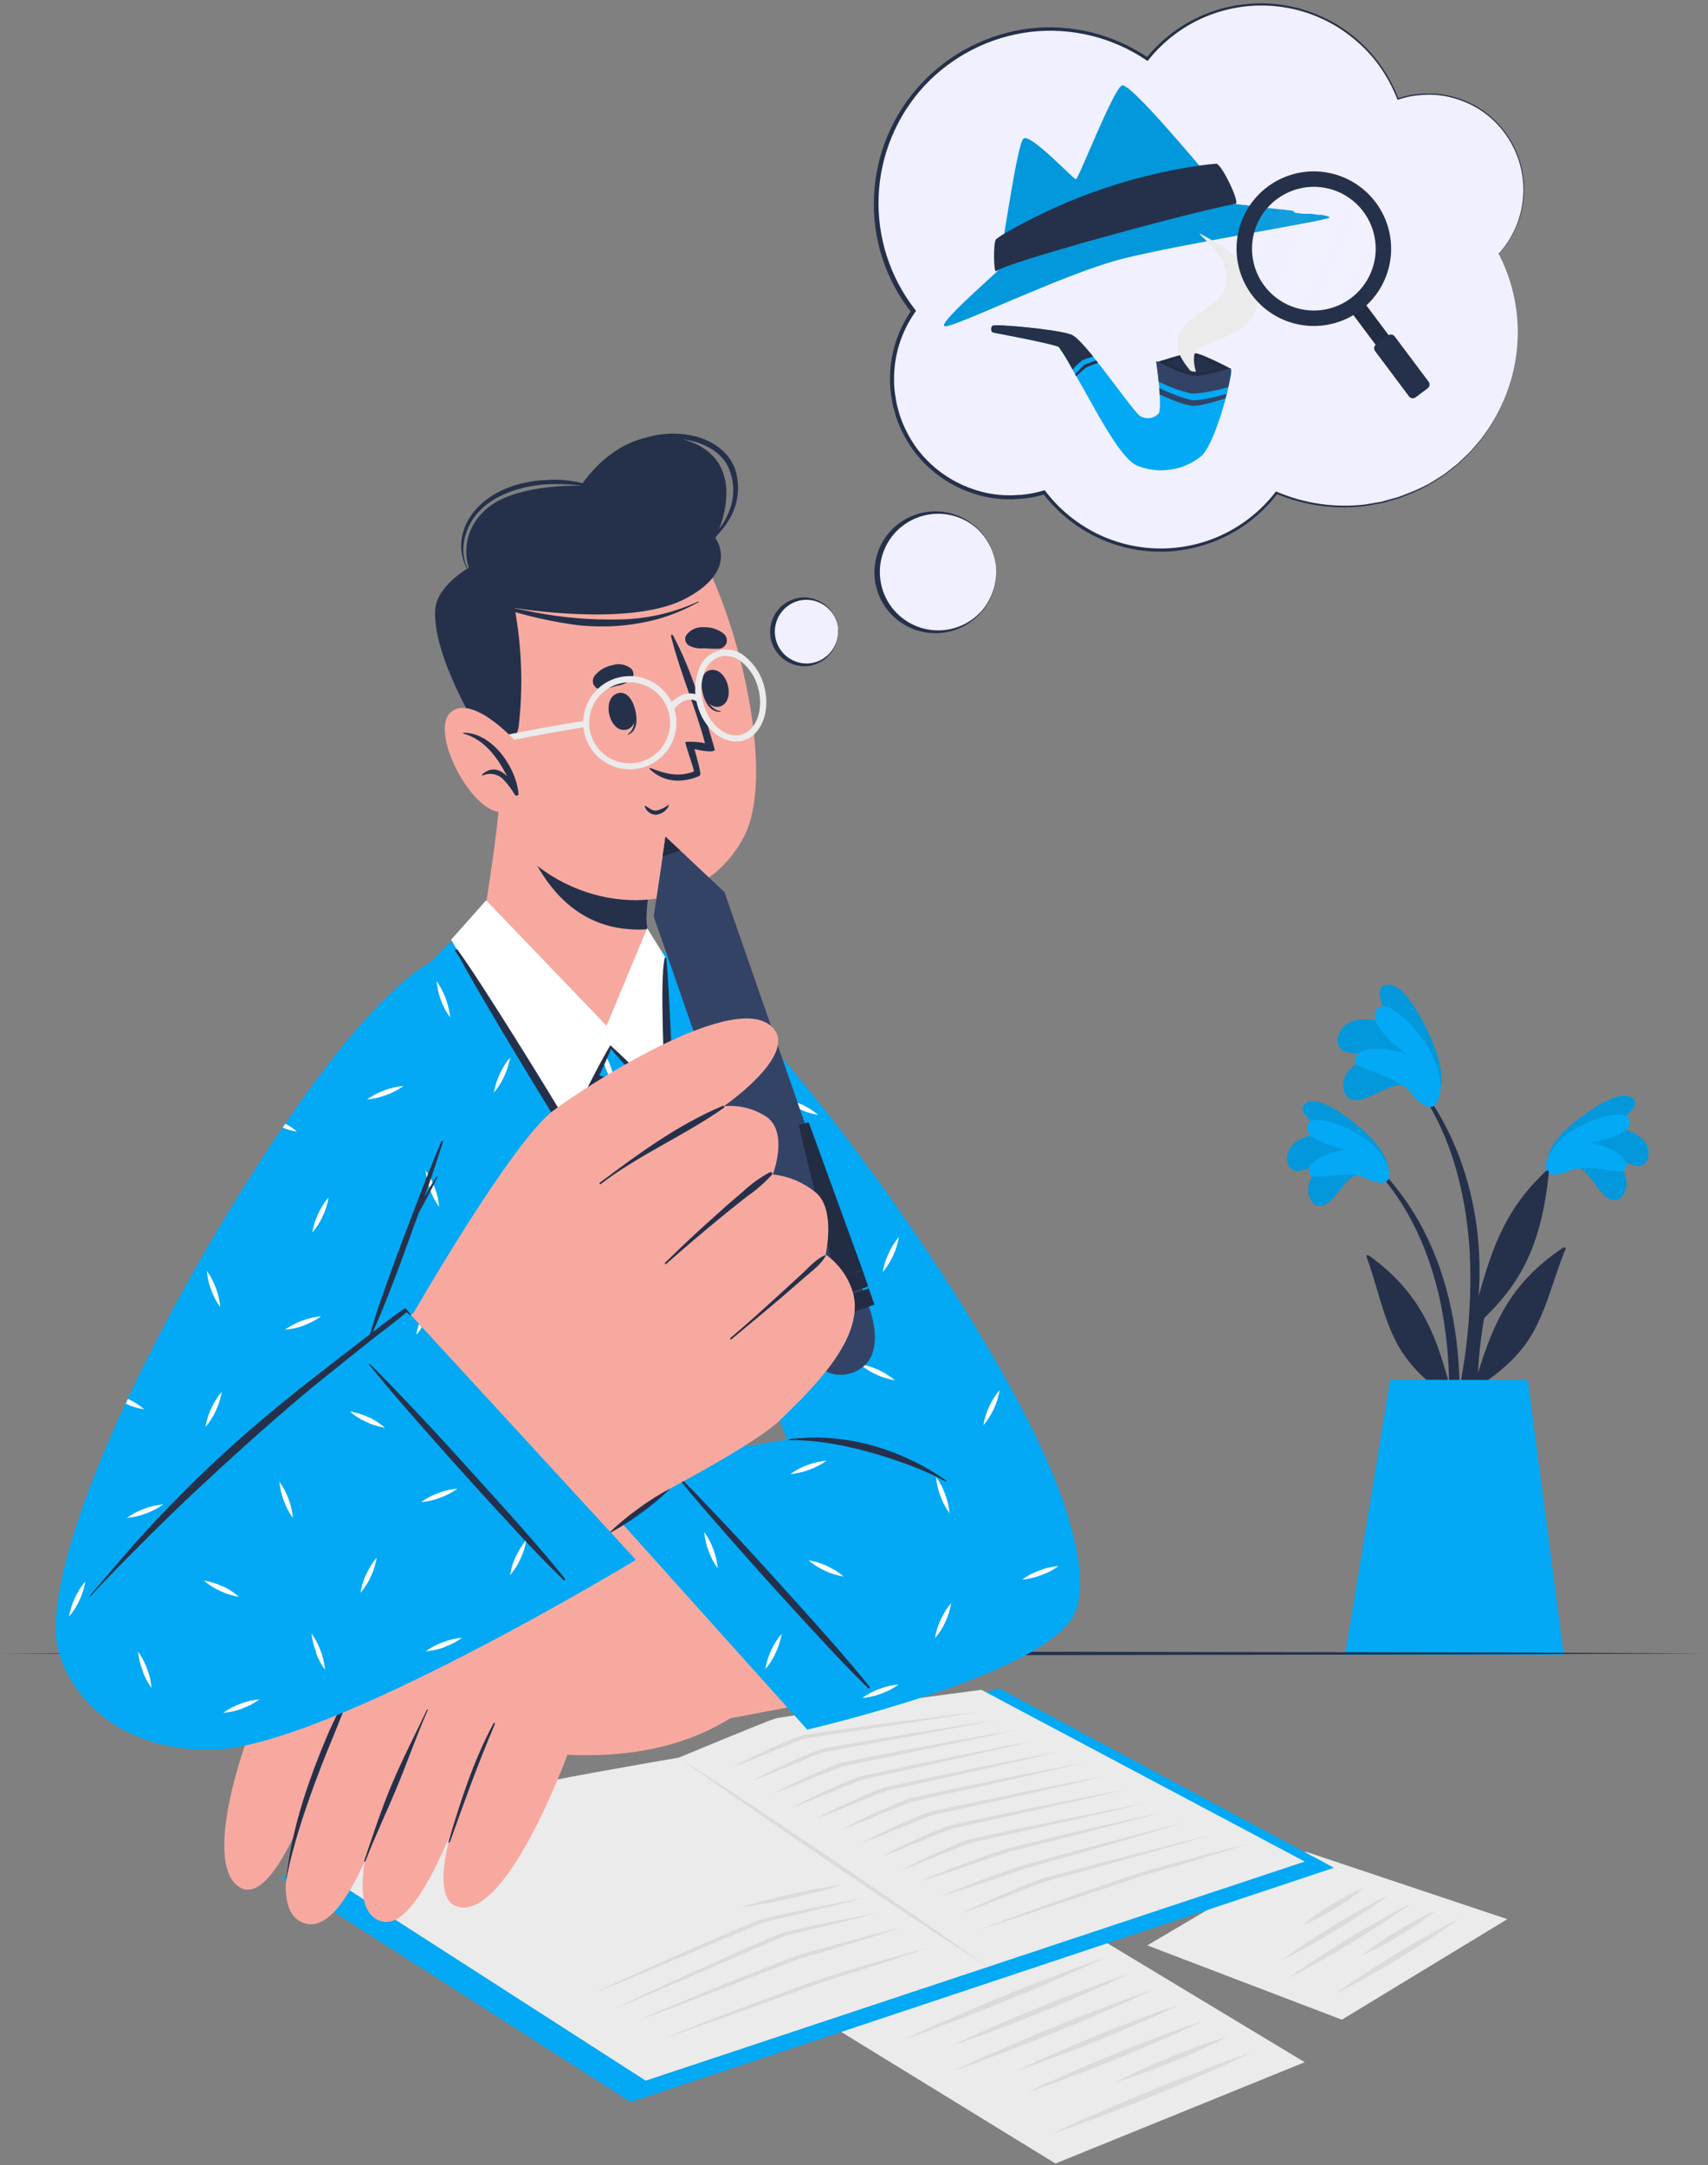<svg width="325" height="412" viewbox="0 0 325 412" fill="none" xmlns="http://www.w3.org/2000/svg">
    <rect width="100%" height="100%" fill="#808080" stroke="none"/>
    <path d="M261.77 221.7C277.16 236.76 279.77 260.07 276.5 280.49C276.41 280.95 275.7 280.82 275.7 280.39C275.7 275.74 275.84 271.14 275.82 266.54C275.74 266.33 275.67 266.14 275.58 265.93C271.58 263.01 267.87 259.71 265.58 255.18C263.01 250.13 262 244.43 260.03 239.18C259.85 238.67 260.39 238.82 260.74 239.08C270.1 245.99 273.08 253.42 275.74 263.34C275.682 258.15 275.137 252.978 274.11 247.89C272.11 238.46 268.11 229.13 261.32 222.13C261.292 222.101 261.27 222.066 261.255 222.028C261.24 221.99 261.233 221.949 261.234 221.908C261.236 221.826 261.27 221.747 261.33 221.69C261.39 221.633 261.47 221.602 261.552 221.604C261.635 221.606 261.713 221.641 261.77 221.7V221.7Z" fill="#25314B"/>
    <path d="M258.87 223.45C256.23 223.54 254.57 227.77 252.5 229.01C252.283 229.184 252.032 229.311 251.763 229.382C251.494 229.454 251.213 229.468 250.938 229.425C250.664 229.381 250.401 229.281 250.167 229.131C249.933 228.98 249.733 228.782 249.58 228.55C247.58 225.7 250.34 222.18 252.98 220.21C251.09 220.98 249.53 222.35 247.5 222.73C247.24 222.816 246.964 222.845 246.692 222.815C246.42 222.785 246.157 222.697 245.922 222.557C245.687 222.416 245.484 222.227 245.329 222.002C245.173 221.776 245.068 221.52 245.02 221.25C244.12 217.36 249.02 215.63 252.35 215.55C250.73 214.42 246.08 211.35 248.55 209.84C251.02 208.33 256.55 212.71 258.29 214.16C260.91 216.28 264.03 219.45 264.15 222.78C264.3 226.65 260.91 224.27 258.87 223.45Z" fill="#03a9f4"/>
    <path opacity="0.1" d="M258.87 223.45C256.23 223.54 254.57 227.77 252.5 229.01C252.283 229.184 252.032 229.311 251.763 229.382C251.494 229.454 251.213 229.468 250.938 229.425C250.664 229.381 250.401 229.281 250.167 229.131C249.933 228.98 249.733 228.782 249.58 228.55C247.58 225.7 250.34 222.18 252.98 220.21C251.09 220.98 249.53 222.35 247.5 222.73C247.24 222.816 246.964 222.845 246.692 222.815C246.42 222.785 246.157 222.697 245.922 222.557C245.687 222.416 245.484 222.227 245.329 222.002C245.173 221.776 245.068 221.52 245.02 221.25C244.12 217.36 249.02 215.63 252.35 215.55C250.73 214.42 246.08 211.35 248.55 209.84C251.02 208.33 256.55 212.71 258.29 214.16C260.91 216.28 264.03 219.45 264.15 222.78C264.3 226.65 260.91 224.27 258.87 223.45Z" fill="black"/>
    <path d="M259.64 224.11C256.26 222.57 249.75 224.78 249.2 223.5C248.08 220.89 253.28 219.1 256.08 218.76C253.5 218.06 248.55 216.94 248.7 214.45C248.89 211.45 256.29 214.03 260.04 216.9C264.76 220.52 264.73 224.01 263.95 224.71C262.88 225.67 260.2 224.36 259.64 224.11Z" fill="#03a9f4"/>
    <path d="M296.81 220.21C280.86 234.68 277.4 257.87 279.86 278.39C279.93 278.86 280.65 278.76 280.66 278.32C280.84 273.68 280.88 269.07 281.06 264.49C281.16 264.28 281.23 264.08 281.33 263.88C285.45 261.11 289.27 257.95 291.72 253.52C294.48 248.57 295.72 242.91 297.88 237.71C298.08 237.21 297.53 237.34 297.17 237.59C287.55 244.13 284.29 251.44 281.23 261.26C281.483 256.072 282.223 250.919 283.44 245.87C285.82 236.54 290.18 227.36 297.21 220.63C297.266 220.577 297.298 220.504 297.3 220.427C297.302 220.35 297.273 220.276 297.22 220.22C297.167 220.164 297.094 220.132 297.017 220.13C296.94 220.128 296.866 220.157 296.81 220.21V220.21Z" fill="#25314B"/>
    <path d="M299.64 222.07C302.28 222.26 303.78 226.55 305.79 227.86C306 228.043 306.246 228.181 306.512 228.264C306.778 228.346 307.058 228.372 307.335 228.34C307.612 228.308 307.879 228.219 308.119 228.078C308.359 227.936 308.567 227.746 308.73 227.52C310.88 224.74 308.21 221.12 305.65 219.05C307.51 219.9 309.02 221.32 311.03 221.78C311.287 221.875 311.562 221.914 311.836 221.894C312.109 221.873 312.376 221.795 312.616 221.663C312.857 221.531 313.067 221.35 313.231 221.13C313.396 220.91 313.511 220.658 313.57 220.39C314.57 216.54 309.8 214.63 306.46 214.39C308.12 213.32 312.89 210.39 310.46 208.83C308.03 207.27 302.39 211.4 300.55 212.77C297.86 214.77 294.62 217.85 294.37 221.16C294.09 225.06 297.57 222.81 299.64 222.07Z" fill="#03a9f4"/>
    <path opacity="0.1" d="M299.64 222.07C302.28 222.26 303.78 226.55 305.79 227.86C306 228.043 306.246 228.181 306.512 228.264C306.778 228.346 307.058 228.372 307.335 228.34C307.612 228.308 307.879 228.219 308.119 228.078C308.359 227.936 308.567 227.746 308.73 227.52C310.88 224.74 308.21 221.12 305.65 219.05C307.51 219.9 309.02 221.32 311.03 221.78C311.287 221.875 311.562 221.914 311.836 221.894C312.109 221.873 312.376 221.795 312.616 221.663C312.857 221.531 313.067 221.35 313.231 221.13C313.396 220.91 313.511 220.658 313.57 220.39C314.57 216.54 309.8 214.63 306.46 214.39C308.12 213.32 312.89 210.39 310.46 208.83C308.03 207.27 302.39 211.4 300.55 212.77C297.86 214.77 294.62 217.85 294.37 221.16C294.09 225.06 297.57 222.81 299.64 222.07Z" fill="black"/>
    <path d="M298.85 222.69C302.29 221.28 308.7 223.75 309.3 222.49C310.52 219.92 305.4 217.94 302.61 217.49C305.22 216.88 310.2 215.96 310.15 213.49C310.08 210.49 302.58 212.78 298.72 215.49C293.87 218.93 293.72 222.42 294.52 223.15C295.55 224.14 298.28 222.93 298.85 222.69Z" fill="#03a9f4"/>
    <path d="M280.5 258.42C279.419 266.159 277.764 273.806 275.55 281.3C275.507 281.434 275.416 281.547 275.294 281.618C275.173 281.689 275.029 281.713 274.892 281.684C274.754 281.655 274.631 281.577 274.548 281.464C274.465 281.35 274.426 281.21 274.44 281.07C275.44 274.02 277.39 267.07 278.44 260.07C279.584 252.937 279.996 245.706 279.67 238.49C279 226.59 275.77 214 268 204.66C267.82 204.44 268.19 204.13 268.36 204.33C283.88 222.43 281.41 244.62 281.36 246.6C283.56 239.11 285.82 230.52 294.13 222.9C294.49 222.57 294.77 222.72 294.71 223.28C293.23 237.18 289.36 244.43 281.31 251.86C281.103 254.067 280.833 256.253 280.5 258.42Z" fill="#25314B"/>
    <path d="M267.87 206.74C265.08 205.5 261.23 209.05 258.47 209.3C258.153 209.374 257.824 209.38 257.504 209.317C257.185 209.254 256.882 209.123 256.617 208.934C256.352 208.744 256.131 208.501 255.967 208.219C255.804 207.937 255.703 207.624 255.67 207.3C254.98 203.3 259.67 201.07 263.39 200.35C261.05 200.21 258.74 200.84 256.39 200.21C256.078 200.168 255.778 200.059 255.512 199.89C255.246 199.722 255.018 199.499 254.846 199.235C254.673 198.972 254.559 198.674 254.512 198.363C254.464 198.051 254.484 197.733 254.57 197.43C255.57 192.94 261.57 193.6 265.05 195.2C263.93 193.2 260.65 187.69 263.97 187.37C267.29 187.05 270.79 194.37 271.91 196.75C273.56 200.27 275.2 205.13 273.65 208.64C271.89 212.79 269.58 208.61 267.87 206.74Z" fill="#03a9f4"/>
    <path opacity="0.1" d="M267.87 206.74C265.08 205.5 261.23 209.05 258.47 209.3C258.153 209.374 257.824 209.38 257.504 209.317C257.185 209.254 256.882 209.123 256.617 208.934C256.352 208.744 256.131 208.501 255.967 208.219C255.804 207.937 255.703 207.624 255.67 207.3C254.98 203.3 259.67 201.07 263.39 200.35C261.05 200.21 258.74 200.84 256.39 200.21C256.078 200.168 255.778 200.059 255.512 199.89C255.246 199.722 255.018 199.499 254.846 199.235C254.673 198.972 254.559 198.674 254.512 198.363C254.464 198.051 254.484 197.733 254.57 197.43C255.57 192.94 261.57 193.6 265.05 195.2C263.93 193.2 260.65 187.69 263.97 187.37C267.29 187.05 270.79 194.37 271.91 196.75C273.56 200.27 275.2 205.13 273.65 208.64C271.89 212.79 269.58 208.61 267.87 206.74Z" fill="black"/>
    <path d="M268.34 207.8C265.6 204.5 257.74 203.53 257.81 201.92C257.96 198.65 264.25 199.41 267.34 200.46C265.01 198.46 260.44 194.79 261.85 192.28C263.57 189.22 269.94 195.66 272.38 200.53C275.46 206.66 273.67 210.27 272.51 210.6C270.91 211.06 268.79 208.35 268.34 207.8Z" fill="#03a9f4"/>
    <path d="M290.71 262.6L297.56 314.91H255.9C256.76 310.27 264.52 262.54 264.52 262.54L290.71 262.6Z" fill="#03a9f4"/>
    <path d="M0 314.63L40.57 314.445L81.14 314.386L162.28 314.26L243.42 314.378L283.99 314.445L324.56 314.63L283.99 314.808L243.42 314.874L162.28 315L81.14 314.874L40.57 314.808L0 314.63Z" fill="#25314B"/>
    <path d="M218.31 370.18L248.48 352.36L286.81 365.19L255.33 384.32L218.31 370.18Z" fill="#EBEBEB"/>
    <path d="M254.14 379.36C255.99 377.99 257.9 376.72 259.82 375.45C261.74 374.18 263.7 372.98 265.65 371.78C267.6 370.58 269.59 369.41 271.65 368.3L274.65 366.63C275.65 366.1 276.65 365.55 277.73 365.05C276.8 365.74 275.85 366.38 274.91 367.05L272 369C270.08 370.27 268.13 371.48 266.17 372.68C264.21 373.88 262.23 375.04 260.22 376.16C258.21 377.28 256.21 378.34 254.14 379.36Z" fill="#DBDBDB"/>
    <path d="M259.12 372.12C261.26 370.403 263.515 368.836 265.87 367.43C268.202 365.986 270.631 364.706 273.14 363.6C268.838 367 264.137 369.861 259.14 372.12H259.12Z" fill="#DBDBDB"/>
    <path d="M245.05 376.46C246.9 375.09 248.81 373.82 250.74 372.56C252.67 371.3 254.61 370.08 256.56 368.88C258.51 367.68 260.5 366.52 262.51 365.4L265.51 363.73C266.51 363.21 267.51 362.65 268.58 362.15C267.65 362.84 266.7 363.48 265.76 364.15L262.89 366.06C260.97 367.33 259.02 368.53 257.06 369.73C255.1 370.93 253.12 372.1 251.11 373.21C249.1 374.32 247.12 375.45 245.05 376.46Z" fill="#DBDBDB"/>
    <path d="M243.89 373C247.04 370.62 250.36 368.5 253.71 366.44C257.06 364.38 260.48 362.44 264.05 360.74C260.9 363.12 257.58 365.24 254.23 367.3C250.88 369.36 247.45 371.25 243.89 373Z" fill="#DBDBDB"/>
    <path d="M247.83 366.35C249.574 364.862 251.441 363.524 253.41 362.35C255.351 361.138 257.392 360.095 259.51 359.23C257.766 360.718 255.899 362.056 253.93 363.23C251.987 364.437 249.946 365.481 247.83 366.35Z" fill="#DBDBDB"/>
    <path d="M154.61 383.3L202.27 364.68L248.26 392.41L200.84 411.69L154.61 383.3Z" fill="#EBEBEB"/>
    <path d="M200.17 406C203.27 404.52 206.42 403.14 209.57 401.77C212.72 400.4 215.9 399.08 219.07 397.77C222.24 396.46 225.45 395.2 228.66 393.99L233.49 392.18C235.11 391.61 236.72 391.01 238.36 390.47C236.81 391.22 235.24 391.91 233.68 392.64L229 394.76C225.86 396.13 222.68 397.44 219.5 398.76C216.32 400.08 213.13 401.33 209.91 402.54C206.69 403.75 203.43 404.94 200.17 406Z" fill="#DBDBDB"/>
    <path d="M212.38 396.17C215.78 394.37 219.29 392.84 222.83 391.38C226.37 389.92 229.96 388.6 233.66 387.52C230.26 389.33 226.75 390.85 223.21 392.31C219.67 393.77 216.08 395.09 212.38 396.17Z" fill="#DBDBDB"/>
    <path d="M195.47 398.14C198.18 396.82 200.94 395.59 203.7 394.38C206.46 393.17 209.24 392.02 212.03 390.87C214.82 389.72 217.62 388.62 220.44 387.57L224.68 386C226.11 385.51 227.52 385 228.96 384.53C227.61 385.2 226.23 385.81 224.87 386.45L220.73 388.29C217.98 389.5 215.19 390.65 212.4 391.8C209.61 392.95 206.81 394.04 203.99 395.09C201.17 396.14 198.34 397.2 195.47 398.14Z" fill="#DBDBDB"/>
    <path d="M193.25 394.14C195.76 392.89 198.31 391.75 200.86 390.63C203.41 389.51 205.99 388.43 208.57 387.37C211.15 386.31 213.75 385.29 216.37 384.32L220.29 382.88C221.62 382.43 222.93 381.95 224.29 381.53C223.04 382.16 221.77 382.73 220.51 383.33L216.65 385C214.1 386.13 211.53 387.19 208.95 388.26C206.37 389.33 203.77 390.33 201.15 391.26C198.53 392.19 195.91 393.28 193.25 394.14Z" fill="#DBDBDB"/>
    <path d="M181.38 394.06C184.48 392.57 187.63 391.19 190.78 389.82C193.93 388.45 197.1 387.14 200.28 385.82C203.46 384.5 206.66 383.26 209.87 382.05L214.7 380.24C216.32 379.67 217.93 379.06 219.56 378.52C218.02 379.27 216.44 379.97 214.88 380.69L210.16 382.76C207.01 384.14 203.84 385.44 200.66 386.76C197.48 388.08 194.28 389.32 191.07 390.53C187.86 391.74 184.64 393 181.38 394.06Z" fill="#DBDBDB"/>
    <path d="M181 389.31C183.75 387.97 186.54 386.74 189.33 385.51C192.12 384.28 194.94 383.12 197.76 381.96C200.58 380.8 203.41 379.69 206.27 378.62L210.56 377.03C212 376.53 213.43 376.03 214.89 375.54C213.52 376.21 212.12 376.83 210.74 377.49L206.56 379.34C203.77 380.57 200.95 381.73 198.13 382.89C195.31 384.05 192.48 385.16 189.62 386.22C186.76 387.28 183.88 388.35 181 389.31Z" fill="#DBDBDB"/>
    <path d="M172 388.07C175.11 386.58 178.25 385.2 181.4 383.83C184.55 382.46 187.73 381.14 190.91 379.83C194.09 378.52 197.28 377.26 200.5 376.05L205.32 374.24C206.95 373.67 208.55 373.07 210.19 372.53C208.64 373.28 207.07 373.97 205.51 374.7L200.79 376.77C197.64 378.15 194.46 379.45 191.28 380.77C188.1 382.09 184.91 383.33 181.69 384.54C178.47 385.75 175.24 387 172 388.07Z" fill="#DBDBDB"/>
    <path d="M182.9 378.72C186.51 376.83 190.24 375.21 194 373.67C197.76 372.13 201.56 370.67 205.47 369.54C201.86 371.44 198.13 373.05 194.37 374.54C190.61 376.03 186.81 377.55 182.9 378.72Z" fill="#DBDBDB"/>
    <path d="M53.38 357.32L190.18 321.3L253.83 355.41L120.01 400L53.38 357.32Z" fill="#03a9f4"/>
    <path d="M61.86 356.7L122.86 395.92L248.27 354.23L186.74 321.55C186.74 321.55 149.21 326.49 147.46 327.03C145.71 327.57 129.16 334.45 129.16 334.45C129.16 334.45 105.94 338.45 104.37 339.01C102.8 339.57 61.86 356.7 61.86 356.7Z" fill="#EBEBEB"/>
    <path d="M129.17 334.45L136.62 339.27L144.02 344.17L158.76 354.06L173.41 364.09L180.69 369.16L187.94 374.29L180.49 369.46L173.08 364.57L158.34 354.68L143.7 344.64L136.42 339.58L129.17 334.45Z" fill="#DBDBDB"/>
    <path d="M140.82 363C142.4 362.49 144.01 362.05 145.62 361.62C147.23 361.19 148.85 360.81 150.47 360.43C152.09 360.05 153.73 359.71 155.37 359.43C157.01 359.15 158.65 358.83 160.31 358.61C158.72 359.13 157.11 359.61 155.5 359.99C153.89 360.37 152.28 360.8 150.66 361.18C149.04 361.56 147.41 361.9 145.77 362.18C144.13 362.46 142.49 362.8 140.82 363Z" fill="#DBDBDB"/>
    <path d="M112.84 379.35C116.97 377.35 121.14 375.49 125.31 373.62C129.48 371.75 133.68 369.92 137.88 368.1C139.98 367.18 142.09 366.31 144.23 365.46C144.775 365.248 145.337 365.08 145.91 364.96L147.59 364.57L150.94 363.83C155.42 362.89 159.94 361.97 164.4 361.15C159.97 362.3 155.52 363.36 151.07 364.43L147.74 365.22C146.634 365.446 145.545 365.747 144.48 366.12C142.37 366.96 140.28 367.9 138.17 368.77L125.53 374.12C121.31 375.89 117.09 377.65 112.84 379.35Z" fill="#DBDBDB"/>
    <path d="M117.11 382.16C121.11 380.16 125.11 378.33 129.19 376.47C133.27 374.61 137.3 372.81 141.36 371C143.36 370.09 145.44 369.22 147.5 368.37C148.02 368.16 148.5 367.94 149.08 367.75C149.66 367.56 150.18 367.47 150.72 367.33L153.98 366.6C158.33 365.68 162.69 364.79 167.07 364C162.77 365.13 158.44 366.16 154.12 367.22L150.88 367.99C150.34 368.13 149.79 368.25 149.29 368.42C148.79 368.59 148.29 368.81 147.77 369.02L141.65 371.66C137.56 373.41 133.51 375.24 129.41 376.97C125.31 378.7 121.23 380.46 117.11 382.16Z" fill="#DBDBDB"/>
    <path d="M121.35 384.48C125.43 382.686 129.533 380.95 133.66 379.27C137.77 377.54 141.92 375.92 146.06 374.27C148.14 373.45 150.18 372.62 152.35 371.91L158.78 370.1C163.08 368.95 167.39 367.78 171.72 366.72C167.48 368.12 163.22 369.41 158.96 370.72L152.54 372.6C150.48 373.3 148.4 374.18 146.32 374.96C142.16 376.55 138.03 378.22 133.86 379.79C129.69 381.36 125.54 383 121.35 384.48Z" fill="#DBDBDB"/>
    <path d="M182.79 364.17C186.58 362.32 190.43 360.61 194.33 359.01C195.33 358.61 196.28 358.2 197.27 357.84C197.77 357.66 198.27 357.47 198.8 357.32L200.33 356.91L206.44 355.29C210.5 354.19 214.59 353.17 218.67 352.11C222.75 351.05 226.83 350.03 230.93 349.03C226.88 350.22 222.84 351.39 218.78 352.53C214.72 353.67 210.67 354.83 206.61 355.92L200.51 357.59L199 358C198.53 358.14 198 358.33 197.54 358.52L194.6 359.65C190.68 361.21 186.76 362.75 182.79 364.17Z" fill="#DBDBDB"/>
    <path d="M178.66 360.94C182.427 359.36 186.23 357.887 190.07 356.52C192 355.84 193.9 355.12 195.91 354.59L201.81 352.98C205.73 351.89 209.68 350.87 213.62 349.82C217.56 348.77 221.51 347.76 225.47 346.77C221.56 347.95 217.66 349.12 213.74 350.25C209.82 351.38 205.91 352.53 201.98 353.62L196.09 355.28C195.09 355.53 194.17 355.88 193.2 356.2L190.3 357.2C186.45 358.5 182.57 359.77 178.66 360.94Z" fill="#DBDBDB"/>
    <path d="M174.68 358.07C178.433 356.523 182.217 355.07 186.03 353.71C187.94 353.04 189.83 352.33 191.8 351.71L197.71 350.27C201.64 349.27 205.58 348.4 209.53 347.47C213.48 346.54 217.42 345.66 221.38 344.79C217.47 345.86 213.56 346.91 209.64 347.91C205.72 348.91 201.8 349.91 197.87 350.91C195.92 351.4 193.93 351.91 192 352.39L186.25 354.3C182.423 355.653 178.567 356.91 174.68 358.07Z" fill="#DBDBDB"/>
    <path d="M171.28 356C174.88 354.06 178.57 352.36 182.34 350.77C182.81 350.57 183.28 350.39 183.77 350.22C184.265 350.042 184.773 349.901 185.29 349.8L188.29 349.15L194.29 347.87C202.29 346.22 210.24 344.59 218.24 343.07C210.32 344.95 202.37 346.73 194.43 348.5L188.43 349.82L185.43 350.49C184.46 350.743 183.514 351.077 182.6 351.49C178.85 352.91 175.11 354.54 171.28 356Z" fill="#DBDBDB"/>
    <path d="M167.55 353.35C171.15 351.42 174.84 349.71 178.61 348.13C179.08 347.93 179.55 347.75 180.05 347.58C180.542 347.4 181.046 347.26 181.56 347.16L184.56 346.51L190.56 345.23C198.56 343.57 206.51 341.95 214.51 340.43C206.59 342.31 198.64 344.09 190.7 345.86L184.7 347.18L181.7 347.85C180.727 348.094 179.78 348.428 178.87 348.85C175.12 350.32 171.38 352 167.55 353.35Z" fill="#DBDBDB"/>
    <path d="M163.82 350.76C167.42 348.83 171.11 347.12 174.88 345.54C175.35 345.34 175.83 345.15 176.32 344.98C176.812 344.805 177.317 344.668 177.83 344.57L180.83 343.91L186.83 342.64C194.83 340.98 202.83 339.36 210.83 337.84C202.91 339.71 194.96 341.49 187.02 343.27L181.02 344.58L178.02 345.26C177.047 345.504 176.1 345.839 175.19 346.26C171.39 347.72 167.66 349.36 163.82 350.76Z" fill="#DBDBDB"/>
    <path d="M160.09 348.17C163.69 346.23 167.38 344.53 171.15 342.94C171.62 342.74 172.15 342.56 172.59 342.39C173.082 342.212 173.587 342.071 174.1 341.97L177.1 341.32L183.1 340.05C191.1 338.39 199.05 336.76 207.05 335.25C199.13 337.12 191.19 338.9 183.24 340.68L177.24 341.99L174.24 342.66C173.269 342.909 172.322 343.243 171.41 343.66C167.66 345.13 163.93 346.77 160.09 348.17Z" fill="#DBDBDB"/>
    <path d="M155.28 346.08C158.88 344.15 162.57 342.45 166.34 340.86C166.81 340.66 167.34 340.48 167.78 340.31C168.272 340.131 168.777 339.991 169.29 339.89L172.29 339.24L178.29 337.96C186.29 336.3 194.24 334.68 202.24 333.16C194.32 335.04 186.38 336.82 178.43 338.59L172.43 339.91L169.43 340.58C168.46 340.833 167.514 341.167 166.6 341.58C162.85 343.05 159.12 344.68 155.28 346.08Z" fill="#DBDBDB"/>
    <path d="M150.61 344C154.2 342.07 157.9 340.37 161.66 338.78C162.13 338.58 162.61 338.4 163.1 338.23C163.592 338.053 164.097 337.912 164.61 337.81L167.61 337.16L173.61 335.88C181.61 334.22 189.55 332.6 197.55 331.08C189.63 332.96 181.69 334.74 173.74 336.51L167.74 337.83L164.74 338.5C163.766 338.751 162.816 339.086 161.9 339.5C158.17 341 154.44 342.62 150.61 344Z" fill="#DBDBDB"/>
    <path d="M146.88 341.43C150.46 339.5 154.15 337.8 157.88 336.21C158.35 336.01 158.82 335.83 159.31 335.66C159.804 335.48 160.313 335.343 160.83 335.25L163.83 334.64L169.83 333.47C177.83 331.96 185.83 330.47 193.83 329.12C185.88 330.84 177.92 332.47 169.96 334.12L163.96 335.34L160.96 335.96C159.99 336.202 159.046 336.537 158.14 336.96C154.42 338.4 150.7 340 146.88 341.43Z" fill="#DBDBDB"/>
    <path d="M143.15 338.84C146.73 336.91 150.41 335.21 154.15 333.63C154.62 333.43 155.1 333.24 155.58 333.08C156.073 332.895 156.582 332.758 157.1 332.67L160.1 332.11L166.1 331.06C174.1 329.71 182.1 328.41 190.1 327.22C182.1 328.77 174.15 330.22 166.17 331.7L160.17 332.79L157.17 333.36C156.205 333.584 155.264 333.903 154.36 334.31C150.68 335.81 147 337.44 143.15 338.84Z" fill="#DBDBDB"/>
    <path d="M139.42 336.25C142.99 334.32 146.67 332.62 150.42 331.05C150.89 330.85 151.36 330.66 151.85 330.49C152.342 330.305 152.851 330.171 153.37 330.09L156.37 329.62L162.37 328.77C166.37 328.21 170.37 327.71 174.42 327.19C178.47 326.67 182.42 326.19 186.48 325.75C178.48 327.03 170.48 328.21 162.48 329.41L156.48 330.3L153.48 330.79C152.516 331.002 151.577 331.317 150.68 331.73C146.94 333.23 143.23 334.85 139.42 336.25Z" fill="#DBDBDB"/>
    <path d="M125.68 388.08C129.85 386.39 134.05 384.76 138.26 383.16C142.47 381.56 146.7 380 150.92 378.43C153.04 377.65 155.14 376.91 157.31 376.19L163.78 374.24C168.1 372.98 172.43 371.72 176.78 370.56C172.53 372.05 168.24 373.44 163.95 374.83L157.51 376.83C155.41 377.53 153.29 378.35 151.17 379.09L138.45 383.64C134.21 385.17 130 386.66 125.68 388.08Z" fill="#DBDBDB"/>
    <path d="M185.86 367.34C190.08 365.73 194.33 364.19 198.59 362.67C202.85 361.15 207.12 359.67 211.39 358.21C213.53 357.47 215.65 356.77 217.85 356.09L224.38 354.28C228.74 353.11 233.1 351.93 237.49 350.86C233.2 352.26 228.87 353.56 224.54 354.86L218.03 356.76C215.91 357.42 213.76 358.2 211.62 358.89L198.77 363.18C194.47 364.6 190.18 366 185.86 367.34Z" fill="#DBDBDB"/>
    <path d="M137.83 190.9C170.33 223.83 211.2 293.11 203.58 307.16C195.1 322.8 149.85 276.63 150.02 273.94C150.16 271.94 134.24 229.81 122.16 199.21C110.08 168.61 129.8 182.75 137.83 190.9Z" fill="#F7A9A0"/>
    <path d="M149.72 274C148.34 269.5 126.72 214 120.49 196.45C114.26 178.9 120.04 173.45 137.72 189.55C155.4 205.65 194.16 259.31 203 287.8C211.52 315.26 197.39 315.26 178.74 302.6C163.47 292.24 149.72 274 149.72 274Z" fill="#03a9f4"/>
    <path d="M134.65 191.36C134.455 192.59 134.085 193.785 133.55 194.91C133.036 196.049 132.363 197.11 131.55 198.06C131.743 196.83 132.114 195.634 132.65 194.51C133.164 193.37 133.837 192.31 134.65 191.36V191.36Z" fill="white"/>
    <path d="M190.21 264.51C190.008 265.741 189.638 266.939 189.11 268.07C188.599 269.211 187.926 270.272 187.11 271.22C187.531 268.752 188.593 266.438 190.19 264.51H190.21Z" fill="white"/>
    <path d="M171.05 235.36C170.627 237.824 169.565 240.134 167.97 242.06C168.166 240.829 168.54 239.633 169.08 238.51C169.585 237.372 170.248 236.312 171.05 235.36V235.36Z" fill="white"/>
    <path d="M152.33 233.17C151.1 232.969 149.905 232.595 148.78 232.06C147.638 231.549 146.577 230.876 145.63 230.06C148.094 230.483 150.404 231.545 152.33 233.14V233.17Z" fill="white"/>
    <path d="M170.27 262.65C169.039 262.447 167.841 262.077 166.71 261.55C165.571 261.035 164.51 260.362 163.56 259.55C166.028 259.971 168.342 261.033 170.27 262.63V262.65Z" fill="white"/>
    <path d="M155.69 212.15C154.458 211.952 153.259 211.582 152.13 211.05C150.989 210.539 149.928 209.865 148.98 209.05C150.211 209.246 151.407 209.62 152.53 210.16C153.671 210.673 154.734 211.343 155.69 212.15Z" fill="white"/>
    <path d="M140.58 245.91C142.02 247.955 142.903 250.34 143.14 252.83C141.7 250.785 140.817 248.4 140.58 245.91V245.91Z" fill="white"/>
    <path d="M178.11 281C178.842 282.011 179.425 283.123 179.84 284.3C180.29 285.46 180.569 286.68 180.67 287.92C179.23 285.875 178.347 283.49 178.11 281V281Z" fill="white"/>
    <path d="M157.3 277.93C156.363 278.619 155.333 279.171 154.24 279.57L153.59 278.79H153.67C154.832 278.33 156.055 278.04 157.3 277.93V277.93Z" fill="white"/>
    <path d="M194.51 300.56C195.523 299.829 196.634 299.243 197.81 298.82C198.97 298.37 200.19 298.09 201.43 297.99C200.423 298.723 199.315 299.306 198.14 299.72C196.976 300.169 195.754 300.452 194.51 300.56V300.56Z" fill="white"/>
    <path d="M135 217.58C133.989 218.312 132.877 218.894 131.7 219.31C130.889 219.615 130.053 219.846 129.2 220L129.02 219.51C129.77 219.075 130.556 218.707 131.37 218.41C132.533 217.959 133.756 217.679 135 217.58V217.58Z" fill="white"/>
    <path d="M145.84 314.76H22.3C22.3 314.76 41.94 217.87 89.3 175.93C95.15 170.75 108.36 171.93 116.98 176.21C120.05 177.74 131.1 193.21 134.25 207.8C137.4 222.39 146.18 314.32 145.84 314.76Z" fill="#03a9f4"/>
    <path d="M135.34 213.84C136.34 217.1 137.11 220.49 137.77 223.84C137.77 223.71 137.77 223.58 137.77 223.44C137.77 221.54 137.83 219.59 138.04 217.69C138.04 217.59 138.21 217.56 138.22 217.69C138.468 219.613 138.522 221.556 138.38 223.49C138.38 224.4 138.27 225.32 138.2 226.23C138.46 227.75 138.69 229.28 138.88 230.79C139.24 233.68 140.21 244.41 140.29 246.54C140.29 246.99 139.8 247.07 139.67 246.6C139.09 244.44 137.55 233.38 137.06 230.53C136.106 225.003 135.455 219.428 135.11 213.83C135.12 213.73 135.31 213.73 135.34 213.84Z" fill="#25314B"/>
    <path d="M97.06 201.22C96.639 203.688 95.577 206.002 93.98 207.93C94.175 206.699 94.549 205.503 95.09 204.38C95.594 203.239 96.258 202.175 97.06 201.22V201.22ZM80.32 250.42C79.784 251.547 79.413 252.746 79.22 253.98C80.035 253.028 80.709 251.964 81.22 250.82C81.752 249.694 82.122 248.499 82.32 247.27C81.504 248.218 80.831 249.279 80.32 250.42ZM40.19 268C39.658 269.126 39.288 270.321 39.09 271.55C39.906 270.602 40.579 269.541 41.09 268.4C41.622 267.271 41.992 266.072 42.19 264.84C41.378 265.794 40.704 266.858 40.19 268V268ZM69.69 299.54C69.153 300.664 68.783 301.86 68.59 303.09C69.406 302.142 70.079 301.081 70.59 299.94C71.118 298.809 71.488 297.611 71.69 296.38C70.873 297.345 70.2 298.423 69.69 299.58V299.54ZM121.19 238.59C120.658 239.716 120.288 240.911 120.09 242.14C120.906 241.192 121.579 240.131 122.09 238.99C122.622 237.864 122.992 236.669 123.19 235.44C122.378 236.405 121.705 237.479 121.19 238.63V238.59ZM137.42 272.06C136.884 273.187 136.513 274.386 136.32 275.62C137.136 274.673 137.81 273.612 138.32 272.47C138.837 271.368 139.2 270.201 139.4 269C138.595 269.933 137.929 270.977 137.42 272.1V272.06ZM98.15 296.18C97.618 297.309 97.248 298.507 97.05 299.74C97.866 298.792 98.539 297.731 99.05 296.59C99.582 295.461 99.952 294.262 100.15 293.03C99.335 293.992 98.661 295.067 98.15 296.22V296.18ZM60.52 231C59.985 232.124 59.615 233.32 59.42 234.55C60.233 233.6 60.906 232.539 61.42 231.4C61.956 230.276 62.327 229.08 62.52 227.85C61.707 228.8 61.034 229.86 60.52 231V231ZM107.22 220C106.096 219.463 104.9 219.093 103.67 218.9C104.618 219.716 105.679 220.389 106.82 220.9C107.947 221.428 109.142 221.798 110.37 222C109.422 221.184 108.361 220.511 107.22 220V220ZM115 259.71C113.876 259.173 112.68 258.803 111.45 258.61C112.398 259.426 113.459 260.099 114.6 260.61C115.728 261.136 116.922 261.506 118.15 261.71C117.202 260.894 116.141 260.221 115 259.71V259.71ZM42.36 301.83C41.236 301.295 40.04 300.925 38.81 300.73C39.758 301.546 40.819 302.219 41.96 302.73C43.087 303.258 44.282 303.628 45.51 303.83C44.566 303.015 43.508 302.341 42.37 301.83H42.36ZM116.28 309.88C115.152 309.344 113.953 308.974 112.72 308.78C113.671 309.59 114.732 310.264 115.87 310.78L116.63 311.11L118.63 311.24C117.894 310.715 117.11 310.26 116.29 309.88H116.28ZM70.13 269.65C69.005 269.115 67.81 268.745 66.58 268.55C67.527 269.366 68.588 270.04 69.73 270.55C70.855 271.085 72.05 271.459 73.28 271.66C72.336 270.842 71.278 270.164 70.14 269.65H70.13ZM107.21 184.77C106.086 184.233 104.89 183.863 103.66 183.67C104.607 184.486 105.668 185.16 106.81 185.67C107.935 186.205 109.13 186.579 110.36 186.78C109.416 185.962 108.358 185.284 107.22 184.77H107.21ZM115.21 203.21C115.642 204.388 116.245 205.497 117 206.5C116.763 204.01 115.88 201.625 114.44 199.58C114.523 200.821 114.786 202.044 115.22 203.21H115.21ZM134.83 295.21C135.246 296.384 135.829 297.492 136.56 298.5C136.323 296.01 135.44 293.625 134 291.58C134.109 292.807 134.392 294.012 134.84 295.16L134.83 295.21ZM81.83 226.37C82.244 227.545 82.826 228.653 83.56 229.66C83.459 228.42 83.18 227.2 82.73 226.04C82.307 224.864 81.721 223.753 80.99 222.74C81.109 223.967 81.398 225.172 81.85 226.32L81.83 226.37ZM97.1 266.8C97.523 267.972 98.109 269.08 98.84 270.09C98.605 267.598 97.719 265.211 96.27 263.17C96.376 264.413 96.655 265.635 97.1 266.8V266.8ZM26.31 314.25C26.31 314.42 26.31 314.59 26.31 314.76H26.63C26.55 314.593 26.443 314.423 26.31 314.25ZM61.09 314.09C60.667 312.914 60.081 311.803 59.35 310.79C59.454 312.033 59.734 313.255 60.18 314.42L60.31 314.76H61.31C61.24 314.54 61.17 314.31 61.09 314.09ZM54 285.56C54.415 286.737 54.998 287.849 55.73 288.86C55.63 287.616 55.351 286.393 54.9 285.23C54.479 284.056 53.893 282.949 53.16 281.94C53.269 283.18 53.552 284.399 54 285.56ZM83.91 190.32C84.331 191.493 84.917 192.601 85.65 193.61C85.401 191.124 84.516 188.744 83.08 186.7C83.182 187.939 83.458 189.158 83.9 190.32H83.91ZM117 283.67C118.175 283.256 119.283 282.673 120.29 281.94C119.05 282.041 117.83 282.32 116.67 282.77C115.497 283.188 114.389 283.77 113.38 284.5C114.62 284.399 115.84 284.12 117 283.67V283.67ZM84.66 313.42C85.837 313.005 86.949 312.422 87.96 311.69C86.716 311.789 85.493 312.069 84.33 312.52C83.157 312.938 82.049 313.52 81.04 314.25C82.267 314.146 83.472 313.866 84.62 313.42H84.66ZM29.66 286.48C29.58 286.76 29.49 287.05 29.41 287.32C30.001 287.042 30.564 286.707 31.09 286.32C30.597 286.336 30.105 286.389 29.62 286.48H29.66ZM57.86 252.22C59.035 251.803 60.144 251.217 61.15 250.48C58.662 250.731 56.279 251.616 54.23 253.05C55.459 252.942 56.668 252.663 57.82 252.22H57.86ZM83.75 285C84.925 284.586 86.033 284.003 87.04 283.27C85.796 283.371 84.574 283.651 83.41 284.1C82.237 284.523 81.13 285.109 80.12 285.84C81.363 285.731 82.585 285.448 83.75 285V285ZM99.15 238C100.325 237.583 101.434 236.997 102.44 236.26C101.196 236.364 99.973 236.647 98.81 237.1C97.637 237.518 96.529 238.1 95.52 238.83C96.763 238.726 97.985 238.446 99.15 238ZM131.74 219.31C132.917 218.895 134.029 218.312 135.04 217.58C132.55 217.817 130.165 218.7 128.12 220.14C129.36 220.039 130.58 219.76 131.74 219.31V219.31ZM73.46 208.38C74.635 207.966 75.743 207.383 76.75 206.65C75.509 206.749 74.29 207.029 73.13 207.48C71.955 207.9 70.844 208.482 69.83 209.21C71.074 209.11 72.297 208.831 73.46 208.38Z" fill="white"/>
    <path d="M116.43 196.68C109 198.14 96.68 186.32 92 177C91.68 176.35 92.9 169.76 94 161.68C94.66 156.78 95.27 151.3 95.46 146.26C95.46 145.26 126.77 155.18 126.77 155.18C126.77 155.18 123.25 165.62 122.96 174.4C122.941 175.096 122.984 175.792 123.09 176.48C123.097 176.596 123.097 176.713 123.09 176.83C123.64 180.73 123.65 195.26 116.43 196.68Z" fill="#F7A9A0"/>
    <path d="M119.9 176.82C120.981 176.912 122.069 176.912 123.15 176.82C123.156 176.707 123.156 176.593 123.15 176.48C123.039 175.793 122.996 175.096 123.02 174.4C123.31 165.62 126.82 155.18 126.82 155.18C126.82 155.18 101.45 147.1 96.39 146.25C97.11 152.06 101.28 175.67 119.9 176.82Z" fill="#25314B"/>
    <path d="M87.72 115.29C85.29 126.76 93.99 158.52 102.57 165.02C114.99 174.45 133.94 173.81 141.57 159.19C148.99 145.02 136.91 103.83 127.47 98.06C113.59 89.57 91.32 98.35 87.72 115.29Z" fill="#F7A9A0"/>
    <path d="M120.3 133.59C120.3 133.51 120.16 133.73 120.19 133.82C120.83 135.94 121.19 138.49 119.47 139.72C119.41 139.72 119.47 139.86 119.52 139.83C121.79 138.86 121.25 135.5 120.3 133.59Z" fill="#25314B"/>
    <path d="M117.79 131.86C114.27 132.53 115.86 139.51 119.12 138.86C122.38 138.21 120.74 131.31 117.79 131.86Z" fill="#25314B"/>
    <path d="M133.51 130.28C133.51 130.19 133.7 130.34 133.72 130.43C134.14 132.61 134.99 135.03 137.11 135.31C137.18 135.31 137.19 135.43 137.11 135.43C134.66 135.64 133.56 132.41 133.51 130.28Z" fill="#25314B"/>
    <path d="M134.92 127.58C138.34 126.52 140.2 133.44 137.03 134.42C133.86 135.4 132.06 128.46 134.92 127.58Z" fill="#25314B"/>
    <path d="M114.66 131.19C115.622 130.996 116.573 130.752 117.51 130.46C118.546 130.335 119.514 129.879 120.27 129.16C120.461 128.885 120.556 128.554 120.539 128.22C120.523 127.885 120.397 127.565 120.18 127.31C119.678 126.869 119.068 126.571 118.412 126.446C117.756 126.321 117.078 126.375 116.45 126.6C115.101 126.853 113.895 127.603 113.07 128.7C112.899 128.961 112.807 129.266 112.806 129.578C112.804 129.89 112.892 130.196 113.06 130.459C113.228 130.722 113.468 130.931 113.752 131.06C114.036 131.19 114.351 131.235 114.66 131.19V131.19Z" fill="#25314B"/>
    <path d="M136.82 123.45C135.839 123.47 134.858 123.44 133.88 123.36C132.834 123.478 131.779 123.246 130.88 122.7C130.633 122.475 130.467 122.174 130.409 121.845C130.351 121.515 130.404 121.176 130.56 120.88C130.954 120.339 131.485 119.913 132.098 119.646C132.712 119.379 133.386 119.28 134.05 119.36C135.419 119.315 136.756 119.782 137.8 120.67C138.028 120.884 138.189 121.159 138.263 121.463C138.337 121.767 138.321 122.085 138.217 122.38C138.113 122.675 137.926 122.933 137.678 123.123C137.43 123.313 137.132 123.427 136.82 123.45V123.45Z" fill="#25314B"/>
    <path d="M122.87 153.37C123.51 153.76 124.18 154.37 124.98 154.23C125.78 154.03 126.529 153.665 127.18 153.16C127.194 153.151 127.21 153.146 127.226 153.147C127.242 153.148 127.258 153.153 127.271 153.163C127.284 153.173 127.294 153.186 127.299 153.202C127.304 153.217 127.305 153.234 127.3 153.25C127.085 153.743 126.742 154.17 126.305 154.484C125.869 154.799 125.356 154.991 124.82 155.04C124.354 155.027 123.902 154.876 123.523 154.605C123.143 154.334 122.853 153.956 122.69 153.52C122.63 153.4 122.78 153.32 122.87 153.37Z" fill="#25314B"/>
    <path d="M123.67 146.38C124.414 147.11 125.301 147.678 126.275 148.05C127.249 148.422 128.289 148.588 129.33 148.54C130.242 148.509 131.144 148.348 132.01 148.06C132.178 148.012 132.341 147.952 132.5 147.88C132.658 147.833 132.812 147.773 132.96 147.7C133.071 147.654 133.164 147.571 133.222 147.466C133.28 147.361 133.3 147.238 133.28 147.12V147.12C133.266 147.047 133.242 146.977 133.21 146.91V146.91V146.72C132.88 145.05 132.14 142.55 132.14 142.55C132.82 142.72 136.24 143.41 135.99 142.55C133.92 135.44 131.62 127.55 128.06 120.91C128.041 120.859 128.004 120.818 127.955 120.796C127.906 120.773 127.85 120.771 127.8 120.79C127.75 120.808 127.709 120.846 127.686 120.895C127.664 120.944 127.661 120.999 127.68 121.05C129.4 127.96 132.32 134.52 134.15 141.43C132.932 141.166 131.683 141.078 130.44 141.17C130.22 141.29 131.95 145.96 132.04 146.73C132.046 146.756 132.046 146.784 132.04 146.81C129.33 147.81 127.04 147.44 123.88 146.18C123.64 146.05 123.5 146.24 123.67 146.38Z" fill="#25314B"/>
    <path d="M93.93 143.64C93.93 143.64 82.31 126.44 82.8 116.14C83.02 111.49 89.18 108.05 89.18 108.05C88.606 106.182 88.566 104.192 89.064 102.302C89.562 100.413 90.579 98.701 92 97.36C97.23 91.92 110.55 92.42 110.55 92.42C110.55 92.42 118.55 79.56 130.95 83.89C143.35 88.22 136.12 102.4 136.12 102.4C136.12 102.4 140.9 108.51 130.24 114.01C119.86 119.36 97.92 115.7 97.92 115.7C99.296 123.12 99.559 130.703 98.7 138.2C98.486 139.459 97.927 140.635 97.085 141.595C96.243 142.556 95.151 143.264 93.93 143.64V143.64Z" fill="#25314B"/>
    <path d="M112.62 92.48C109.848 91.513 106.908 91.125 103.98 91.34C101.358 91.43 98.771 91.967 96.33 92.93C92.03 94.72 88.33 98.14 87.8 102.93C87.675 104.117 87.787 105.317 88.131 106.461C88.474 107.604 89.041 108.668 89.8 109.59C89.86 109.66 89.97 109.59 89.91 109.47C86.91 106.13 88.13 100.64 90.91 97.58C94.03 94.11 99 92.58 103.51 92.19C106.519 92.002 109.54 92.17 112.51 92.69C112.535 92.691 112.56 92.686 112.582 92.673C112.603 92.661 112.621 92.643 112.633 92.62C112.644 92.598 112.649 92.573 112.647 92.548C112.645 92.523 112.635 92.499 112.62 92.48V92.48Z" fill="#25314B"/>
    <path d="M139.9 89.33C138.72 85.97 135.69 83.93 132.36 83.04C128.522 82.084 124.475 82.436 120.86 84.04C117.227 85.672 114.096 88.243 111.79 91.49C111.79 91.56 111.86 91.65 111.91 91.58C116.22 85.94 123.23 82.5 130.38 83.65C133.57 84.16 136.82 85.65 138.43 88.58C139.12 89.983 139.494 91.521 139.525 93.085C139.556 94.648 139.244 96.2 138.61 97.63C137.14 101.08 134.22 103.78 131.18 105.86C131.11 105.86 131.18 106.02 131.25 105.98C134.294 104.3 136.861 101.874 138.71 98.93C139.586 97.509 140.145 95.916 140.35 94.259C140.556 92.603 140.402 90.922 139.9 89.33V89.33Z" fill="#25314B"/>
    <path d="M132.87 114.45C128.112 116.659 122.936 117.825 117.69 117.87C112.251 117.991 106.816 117.518 101.48 116.46C98.37 115.88 95.28 115.17 92.2 114.41C92.1 114.41 92.07 114.53 92.2 114.56C97.611 116.569 103.218 118 108.93 118.83C114.241 119.554 119.642 119.235 124.83 117.89C127.67 117.123 130.402 116.001 132.96 114.55C133 114.52 132.93 114.42 132.87 114.45Z" fill="#25314B"/>
    <path d="M121.05 146.31C119.406 146.536 117.732 146.296 116.218 145.618C114.703 144.94 113.41 143.851 112.483 142.475C111.557 141.098 111.035 139.489 110.977 137.831C110.92 136.173 111.328 134.532 112.156 133.094C112.985 131.657 114.2 130.48 115.663 129.699C117.126 128.917 118.78 128.561 120.435 128.672C122.091 128.783 123.682 129.356 125.028 130.326C126.374 131.296 127.421 132.624 128.05 134.16V134.16C128.938 136.339 128.925 138.781 128.014 140.95C127.103 143.12 125.368 144.839 123.19 145.73C122.504 146.014 121.785 146.209 121.05 146.31V146.31ZM118.76 129.91C118.128 129.995 117.51 130.16 116.92 130.4C115.101 131.135 113.63 132.536 112.808 134.318C111.986 136.1 111.874 138.128 112.495 139.989C113.117 141.85 114.424 143.405 116.152 144.336C117.879 145.266 119.897 145.503 121.793 144.998C123.689 144.493 125.321 143.284 126.357 141.618C127.393 139.951 127.754 137.952 127.368 136.029C126.981 134.105 125.875 132.401 124.276 131.264C122.677 130.127 120.704 129.643 118.76 129.91V129.91Z" fill="#EBEBEB"/>
    <path d="M140.73 141.05C137.36 141.52 133.83 138.5 132.66 134.05C132.065 131.917 132.152 129.651 132.91 127.57C133.179 126.657 133.679 125.829 134.363 125.167C135.046 124.504 135.889 124.03 136.81 123.79C137.73 123.549 138.698 123.551 139.618 123.794C140.538 124.038 141.379 124.515 142.06 125.18C143.737 126.621 144.919 128.551 145.44 130.7C146.68 135.44 144.82 140.04 141.3 140.96C141.113 141.004 140.922 141.034 140.73 141.05V141.05ZM137.55 124.83C137.401 124.849 137.254 124.879 137.11 124.92C136.38 125.141 135.716 125.538 135.174 126.075C134.632 126.611 134.229 127.272 134 128C133.334 129.848 133.264 131.859 133.8 133.75C134.87 137.85 138.09 140.57 140.99 139.81C143.89 139.05 145.36 135.1 144.28 131C143.821 129.088 142.771 127.37 141.28 126.09C140.779 125.634 140.188 125.287 139.547 125.07C138.905 124.854 138.225 124.772 137.55 124.83V124.83Z" fill="#EBEBEB"/>
    <path d="M128 135.23L127 134.54C128 133.11 130.64 130.85 133.33 132.54L132.69 133.54C130.33 132 128.1 135.1 128 135.23Z" fill="#EBEBEB"/>
    <path d="M90.34 147.44L89.18 147.18C89.3 146.64 90.44 141.88 92.89 140.79C95.34 139.7 110.95 137.2 111.62 137.09L111.81 138.26C107.29 139 95.14 141.09 93.37 141.87C91.6 142.65 90.63 146.13 90.34 147.44Z" fill="#EBEBEB"/>
    <path d="M98.88 141.85C98.88 141.85 90.48 132.22 86.03 135.32C81.58 138.42 88.68 152.94 94.45 154.41C95.178 154.649 95.946 154.739 96.71 154.673C97.473 154.608 98.215 154.389 98.891 154.029C99.567 153.67 100.164 153.177 100.645 152.581C101.126 151.984 101.482 151.297 101.69 150.56L98.88 141.85Z" fill="#F7A9A0"/>
    <path d="M88.17 139.43C88.08 139.43 88.08 139.56 88.17 139.58C92.23 140.74 94.66 144.13 96.5 147.72C95.19 146.4 93.5 145.78 91.75 147.37C91.65 147.45 91.75 147.6 91.87 147.56C92.53 147.268 93.265 147.189 93.972 147.332C94.68 147.475 95.325 147.834 95.82 148.36C96.644 149.247 97.371 150.219 97.99 151.26C98.2 151.59 98.81 151.33 98.64 150.95C98.636 150.92 98.636 150.89 98.64 150.86C98.15 145.89 93.55 139.36 88.17 139.43Z" fill="#25314B"/>
    <path d="M203.58 307.16C196.27 317.62 176.36 319.61 126.7 329.34C119.83 330.69 97.29 284.75 104.55 282.94C113.7 280.65 149.7 273.76 152.4 273.59C175.14 272.15 208.54 300.06 203.58 307.16Z" fill="#F7A9A0"/>
    <path d="M114.49 280.67C114.49 280.67 93.49 283.85 82.91 288.94C68.81 295.76 59.43 307.45 55.8 312.59C48.22 323.32 37.3 354.49 45.73 359.2C53.36 363.46 62.91 331.04 62.91 331.04C62.91 331.04 47.72 362.49 57.85 365.94C67.98 369.39 76.93 331.11 76.93 331.11C76.93 331.11 62.04 363.78 73.05 365.68C81.38 367.11 91.43 332.9 91.43 332.9C91.43 332.9 78.83 361.07 87.32 362.9C96.71 364.9 107.97 333.9 107.97 333.9C130.35 334.96 141.43 326.3 148.59 319.21C150.32 317.55 114.49 280.67 114.49 280.67Z" fill="#F7A9A0"/>
    <path d="M67.47 319.82C65.55 323.45 63.58 327.11 62 330.9C60.42 334.69 58.95 338.54 57.72 342.46C54.72 352.07 54.32 358.56 54.39 358.16C55.98 348.74 61.46 335.09 63.05 331.3C64.64 327.51 66.05 323.66 67.62 319.87C67.66 319.78 67.51 319.73 67.47 319.82Z" fill="#25314B"/>
    <path d="M81.25 325.31C79 330.05 76.6 334.67 74.56 339.52C72.52 344.37 71 349.09 69.33 354C69.2 354.38 69.45 354.33 69.6 354C71.48 349.13 73.6 344.76 75.6 339.91C77.6 335.06 79.31 330.13 81.42 325.37C81.4 325.28 81.29 325.24 81.25 325.31Z" fill="#25314B"/>
    <path d="M93.93 327.89C90.12 334.96 87.62 342.73 85.36 350.4C85.24 350.78 85.56 350.68 85.69 350.29C88.4 342.76 90.47 336.83 94.18 328.02C94.24 327.89 94 327.74 93.93 327.89Z" fill="#25314B"/>
    <path d="M110.1 280.67L153.6 329.12C153.6 329.12 197.6 319.02 204.08 307.74C208.35 300.31 175.19 270.33 150.18 273.84L110.1 280.67Z" fill="#03a9f4"/>
    <path d="M148.73 310.9C148.532 312.129 148.162 313.324 147.63 314.45C147.122 315.596 146.448 316.66 145.63 317.61C145.828 316.377 146.198 315.179 146.73 314.05C147.241 312.909 147.914 311.848 148.73 310.9V310.9ZM179 308.19C178.468 309.316 178.098 310.511 177.9 311.74C178.716 310.792 179.389 309.731 179.9 308.59C180.432 307.461 180.802 306.262 181 305.03C180.188 305.984 179.514 307.048 179 308.19ZM157.4 298C156.273 297.463 155.074 297.093 153.84 296.9C154.788 297.716 155.849 298.389 156.99 298.9C158.119 299.432 159.318 299.802 160.55 300C159.602 299.184 158.541 298.511 157.4 298V298ZM178.94 284.66C179.354 285.835 179.936 286.943 180.67 287.95C180.569 286.71 180.29 285.49 179.84 284.33C179.425 283.153 178.842 282.041 178.11 281.03C178.209 282.277 178.488 283.503 178.94 284.67V284.66ZM134.84 295.15C135.256 296.324 135.839 297.432 136.57 298.44C136.333 295.95 135.45 293.565 134.01 291.52C134.11 292.767 134.39 293.993 134.84 295.16V295.15ZM117 283.67C118.175 283.256 119.283 282.673 120.29 281.94C119.05 282.041 117.83 282.32 116.67 282.77C115.497 283.188 114.389 283.77 113.38 284.5C114.62 284.399 115.84 284.12 117 283.67V283.67ZM154 279.67C155.175 279.256 156.283 278.673 157.29 277.94C156.046 278.041 154.824 278.321 153.66 278.77C152.49 279.196 151.384 279.778 150.37 280.5C151.614 280.397 152.837 280.114 154 279.66V279.67ZM167.7 322.27C168.879 321.855 169.991 321.268 171 320.53C169.756 320.638 168.534 320.92 167.37 321.37C166.195 321.784 165.087 322.366 164.08 323.1C165.323 322.992 166.546 322.709 167.71 322.26L167.7 322.27ZM200.41 298.11C199.521 298.273 198.647 298.514 197.8 298.83C196.624 299.253 195.513 299.839 194.5 300.57C195.744 300.462 196.966 300.179 198.13 299.73C199.03 299.404 199.894 298.989 200.71 298.49L200.41 298.11Z" fill="white"/>
    <path d="M180.05 281.76C176.05 278.84 164.66 272.03 150.18 273.84C150.06 273.84 150.05 274.06 150.18 274.06C161.1 273.75 175.83 279.46 179.95 281.94C180.06 282 180.15 281.83 180.05 281.76Z" fill="#25314B"/>
    <path d="M165.5 321C161 315.41 156.21 310.08 151.4 304.75C146.59 299.42 141.79 294.09 136.85 288.88C134.06 285.94 131.28 282.97 128.38 280.13C128.31 280.06 128.16 280.13 128.23 280.25C132.72 285.83 137.5 291.19 142.23 296.54C146.96 301.89 151.84 307.21 156.72 312.48C159.48 315.48 162.29 318.38 165.19 321.22C165.36 321.37 165.63 321.17 165.5 321Z" fill="#25314B"/>
    <path d="M125.47 183.14C125.47 183.126 125.465 183.114 125.455 183.104C125.446 183.095 125.433 183.09 125.42 183.09C125.407 183.09 125.394 183.095 125.385 183.104C125.375 183.114 125.37 183.126 125.37 183.14C126.24 189.82 127.83 205.35 117.24 205.14C112.98 205.05 108.93 202.67 105.53 200.3C102.053 197.837 98.852 195.007 95.98 191.86C92.646 188.426 89.596 184.727 86.86 180.8C86.75 180.63 86.5 180.8 86.62 181C89.4 184.93 91.77 189 94.93 192.71C97.928 196.288 101.4 199.44 105.25 202.08C108.88 204.5 113.18 206.86 117.68 206.74C121.97 206.63 124.89 203.74 125.87 199.74C127.16 194.45 126.66 188.39 125.47 183.14Z" fill="#25314B"/>
    <path d="M123.14 176.62L115.42 195.2L92.5 171.32L85.84 178.82C85.84 178.82 108.1 216.61 108.26 214.91L116.14 198.91L127.14 210.23L126.56 182.12L123.14 176.62Z" fill="white"/>
    <path d="M127.62 196.32C127.37 191.68 127.24 187 126.78 182.38C126.78 182.21 126.5 182.14 126.46 182.38C125.46 186.85 126.54 204.58 126.46 208.83L126.41 208.78C125.95 208.29 116.23 198.78 116.13 198.96C114.43 201.5 108.65 213.15 108.25 214.21C104.73 208.21 91.25 186.38 87.04 180.7C87.017 180.668 86.984 180.645 86.946 180.636C86.908 180.627 86.868 180.632 86.834 180.651C86.799 180.669 86.773 180.7 86.759 180.736C86.746 180.773 86.746 180.813 86.76 180.85C89.86 187.19 107.76 216.58 108.01 216.5C108.2 216.65 115.38 202.29 116.25 199.58C117.89 201.64 127.69 212.32 127.73 211.63C127.96 206.528 127.923 201.418 127.62 196.32V196.32Z" fill="#25314B"/>
    <path d="M165 247.77C165 247.77 169.77 258.58 162.14 261.23C154.51 263.88 151.54 252.45 151.54 252.45L165 247.77Z" fill="#334366"/>
    <path d="M124.39 174.43L126.09 163L126.62 159.22L129.42 161.83L137.85 169.75L165.12 248.21L151.65 252.89L124.4 174.43H124.39Z" fill="#334366"/>
    <path d="M126.08 162.98L126.63 159.21L129.43 161.82L126.08 162.98Z" fill="#222D44"/>
    <path d="M150.675 253.722L166.392 248.258L165.309 245.141L149.591 250.605L150.675 253.722Z" fill="#222D44"/>
    <path d="M149.481 250.267L165.198 244.803L164.115 241.686L148.398 247.15L149.481 250.267Z" fill="#222D44"/>
    <path d="M164.12 241.67L159.05 243.44L151.98 214.08L153.88 213.54L164.12 241.67Z" fill="#222D44"/>
    <path d="M67.62 199.29C36 238.8 7.3 295.66 13.12 316.22C15.25 323.74 28.84 336.22 49.25 329.47C72.25 321.85 100.9 303.11 127.6 283.2C133.26 278.98 86.83 243.75 80.7 248.2C77.85 250.26 70.07 257.52 68.89 256.96C67.12 256.11 76.48 236.66 84.41 206.16C92.77 174 81.38 182.12 67.62 199.29Z" fill="#F7A9A0"/>
    <path d="M147.25 195.79C151.54 201.02 137.73 210.5 137.73 210.5C140.633 210.215 143.545 210.954 145.96 212.59C150.08 215.67 147.05 223.48 147.05 223.48C150.126 223.811 153.031 225.058 155.39 227.06C159.03 230.41 157.1 238.72 157.1 238.72C159.755 240.585 161.651 243.343 162.44 246.49C164.21 254.98 154.65 264.14 148.64 270.03C142.63 275.92 120 287 116 289.53L77.87 251.24C77.87 251.24 97.34 217.16 105.4 211.24C112.14 206.25 140.7 187.78 147.25 195.79Z" fill="#F7A9A0"/>
    <path d="M137.5 210.44C129.01 214.01 121.39 219.6 114.1 225.08C114.075 225.108 114.061 225.143 114.06 225.18C114.058 225.217 114.07 225.254 114.092 225.283C114.115 225.313 114.147 225.333 114.183 225.342C114.219 225.35 114.257 225.346 114.29 225.33C121.48 219.8 130.29 216.05 137.72 210.82C137.766 210.789 137.799 210.741 137.812 210.687C137.825 210.632 137.816 210.575 137.788 210.527C137.76 210.478 137.715 210.442 137.661 210.426C137.608 210.41 137.55 210.415 137.5 210.44V210.44Z" fill="#25314B"/>
    <path d="M146.43 223.1C144.58 224.095 142.869 225.329 141.34 226.77C139.633 228.197 137.967 229.65 136.34 231.13C133.007 234.09 129.753 237.133 126.58 240.26C126.44 240.4 126.58 240.65 126.77 240.51C130.103 237.563 133.48 234.683 136.9 231.87C138.627 230.457 140.36 229.067 142.1 227.7C143.831 226.507 145.424 225.125 146.85 223.58C146.914 223.524 146.953 223.446 146.958 223.361C146.964 223.277 146.936 223.194 146.88 223.13C146.824 223.066 146.746 223.027 146.661 223.022C146.577 223.016 146.494 223.044 146.43 223.1V223.1Z" fill="#25314B"/>
    <path d="M157 238.84C155.32 239.53 153.9 241.18 152.59 242.4C151.1 243.78 149.59 245.15 148.1 246.51C145.1 249.24 142.1 251.97 138.99 254.59C138.84 254.72 138.99 254.97 139.18 254.84C142.35 252.19 145.54 249.59 148.68 246.91C150.22 245.577 151.757 244.243 153.29 242.91C154.58 241.78 156.34 240.51 157.14 238.91C157.136 238.896 157.128 238.883 157.119 238.872C157.109 238.861 157.098 238.852 157.085 238.846C157.072 238.839 157.057 238.835 157.043 238.834C157.028 238.833 157.014 238.835 157 238.84V238.84Z" fill="#25314B"/>
    <path d="M115.67 291.91C117.438 290.183 119.333 288.592 121.34 287.15C123.322 285.674 125.415 284.354 127.6 283.2C125.837 284.932 123.941 286.523 121.93 287.96C119.948 289.435 117.855 290.755 115.67 291.91V291.91Z" fill="#25314B"/>
    <path d="M70.19 254.7C70.19 254.7 78.8 229.5 84.71 209.05C90.62 188.6 92.49 169.6 70.71 192.69C48.93 215.78 10 283.83 10.6 310.63C10.76 318.42 19.12 333.43 40.69 332.93C62.26 332.43 121 296.82 121 296.82L77.43 249.41L70.19 254.7Z" fill="#03a9f4"/>
    <path d="M80.27 252.55C79.969 253.06 79.617 253.539 79.22 253.98C79.315 253.297 79.483 252.627 79.72 251.98L80.27 252.55ZM40.19 268C39.658 269.125 39.288 270.32 39.09 271.55C39.906 270.602 40.579 269.541 41.09 268.4C41.622 267.271 41.992 266.072 42.19 264.84C41.378 265.793 40.704 266.857 40.19 268V268ZM69.69 299.54C69.153 300.664 68.783 301.859 68.59 303.09C69.406 302.142 70.079 301.081 70.59 299.94C71.118 298.809 71.488 297.611 71.69 296.38C70.873 297.345 70.2 298.422 69.69 299.58V299.54ZM14.24 304.06C13.708 305.185 13.338 306.38 13.14 307.61C13.956 306.662 14.629 305.601 15.14 304.46C15.671 303.334 16.041 302.139 16.24 300.91C15.425 301.872 14.751 302.946 14.24 304.1V304.06ZM98.15 296.18C97.618 297.309 97.248 298.507 97.05 299.74C97.866 298.792 98.539 297.731 99.05 296.59C99.582 295.461 99.952 294.262 100.15 293.03C99.335 293.992 98.661 295.066 98.15 296.22V296.18ZM60.52 231C59.985 232.124 59.615 233.32 59.42 234.55C60.233 233.6 60.906 232.539 61.42 231.4C61.956 230.276 62.327 229.08 62.52 227.85C61.707 228.8 61.034 229.86 60.52 231V231ZM53.79 214.57C54.661 214.936 55.575 215.191 56.51 215.33C55.836 214.743 55.094 214.24 54.3 213.83L53.79 214.57ZM24.33 266.22C24.19 266.51 24.05 266.8 23.92 267.1C25.051 267.627 26.249 267.997 27.48 268.2C26.531 267.383 25.47 266.706 24.33 266.19V266.22ZM42.33 301.86C41.206 301.325 40.01 300.954 38.78 300.76C39.728 301.575 40.789 302.249 41.93 302.76C43.057 303.287 44.252 303.657 45.48 303.86C44.547 303.037 43.499 302.353 42.37 301.83L42.33 301.86ZM70.1 269.68C68.975 269.145 67.78 268.774 66.55 268.58C67.497 269.396 68.558 270.07 69.7 270.58C70.825 271.115 72.02 271.489 73.25 271.69C72.317 270.863 71.27 270.176 70.14 269.65L70.1 269.68ZM27.1 317.91C27.514 319.085 28.096 320.193 28.83 321.2C28.729 319.959 28.45 318.74 28 317.58C27.585 316.402 27.002 315.291 26.27 314.28C26.385 315.515 26.678 316.728 27.14 317.88L27.1 317.91ZM60.1 314.45C60.521 315.623 61.107 316.731 61.84 317.74C61.734 316.5 61.455 315.281 61.01 314.12C60.587 312.944 60.001 311.833 59.27 310.82C59.403 312.057 59.709 313.268 60.18 314.42L60.1 314.45ZM54 285.56C54.415 286.737 54.998 287.848 55.73 288.86C55.63 287.616 55.351 286.393 54.9 285.23C54.479 284.056 53.893 282.948 53.16 281.94C53.269 283.18 53.552 284.398 54 285.56ZM40.19 245.46C40.604 246.635 41.187 247.743 41.92 248.75C41.683 246.26 40.8 243.875 39.36 241.83C39.456 243.073 39.733 244.296 40.18 245.46H40.19ZM83.91 190.32C84.331 191.493 84.917 192.601 85.65 193.61C85.401 191.124 84.516 188.744 83.08 186.7C83.182 187.939 83.458 189.157 83.9 190.32H83.91ZM73.47 208.38C74.645 207.966 75.753 207.383 76.76 206.65C75.519 206.749 74.3 207.029 73.14 207.48C71.965 207.899 70.854 208.482 69.84 209.21C71.08 209.109 72.3 208.83 73.46 208.38H73.47ZM84.63 313.38C85.807 312.964 86.919 312.382 87.93 311.65C86.686 311.749 85.463 312.029 84.3 312.48C83.127 312.897 82.019 313.48 81.01 314.21C82.245 314.121 83.461 313.855 84.62 313.42L84.63 313.38ZM27.76 288C28.935 287.586 30.043 287.003 31.05 286.27C29.806 286.371 28.584 286.65 27.42 287.1C26.247 287.523 25.14 288.109 24.13 288.84C25.373 288.732 26.596 288.449 27.76 288V288ZM46.11 325.09C47.284 324.674 48.392 324.091 49.4 323.36C48.156 323.459 46.934 323.739 45.77 324.19C44.597 324.613 43.49 325.199 42.48 325.93C43.722 325.827 44.944 325.551 46.11 325.11V325.09ZM57.82 252.2C58.995 251.782 60.104 251.196 61.11 250.46C58.622 250.711 56.239 251.596 54.19 253.03C55.432 252.932 56.654 252.659 57.82 252.22V252.2ZM83.75 285C84.925 284.586 86.033 284.003 87.04 283.27C85.796 283.371 84.574 283.65 83.41 284.1C82.237 284.523 81.13 285.109 80.12 285.84C81.363 285.731 82.585 285.448 83.75 285V285Z" fill="white"/>
    <path d="M107.52 300.42C103.02 294.84 98.23 289.5 93.42 284.18C88.61 278.86 83.81 273.51 78.87 268.3C76.07 265.36 73.3 262.4 70.4 259.56C70.33 259.48 70.18 259.56 70.25 259.68C74.74 265.25 79.52 270.62 84.25 275.96C88.98 281.3 93.86 286.64 98.74 291.9C101.5 294.9 104.31 297.8 107.21 300.65C107.38 300.79 107.65 300.59 107.52 300.42Z" fill="#25314B"/>
    <path d="M83.11 223.86C82.26 225.11 81.49 226.41 80.77 227.73C81.01 227.05 81.26 226.37 81.49 225.68C82.49 222.91 83.35 220.12 84.28 217.33C84.34 217.16 84.04 217.04 83.97 217.21C82.97 219.62 81.97 222.01 81.02 224.43C80.07 226.85 79.19 229.23 78.27 231.63C76.42 236.48 74.58 241.32 72.87 246.22C71.87 248.99 71.01 251.77 70.2 254.6C70.2 254.71 70.35 254.79 70.4 254.68C72.55 249.98 74.4 245.15 76.23 240.3C77.39 237.126 78.543 233.95 79.69 230.77C80.94 228.53 82.15 226.26 83.25 223.94C83.261 223.921 83.263 223.899 83.258 223.878C83.252 223.858 83.239 223.84 83.22 223.83C83.201 223.819 83.179 223.816 83.159 223.822C83.138 223.828 83.121 223.841 83.11 223.86V223.86Z" fill="#25314B"/>
    <path d="M78.06 250.27C78.06 250.27 77.38 249.73 77.35 249.7C75.2 251.58 72.87 253.22 70.65 254.99C69.47 255.94 60.71 262.89 57.71 265.42C50.6 271.42 43.71 277.65 36.89 284.03C33.5 287.22 30.17 290.48 26.89 293.77C23.61 297.06 20.26 300.4 17.11 303.88C17.096 303.891 17.078 303.897 17.06 303.897C17.041 303.896 17.024 303.89 17.01 303.878C16.996 303.866 16.986 303.85 16.983 303.832C16.979 303.815 16.982 303.796 16.99 303.78C20.41 299.78 23.82 295.69 27.39 291.78C33.698 284.857 40.406 278.309 47.48 272.17C51.02 269.11 54.63 266.133 58.31 263.24C60.73 261.33 68.77 255.13 69.92 254.24C72.29 252.45 74.67 250.52 77.07 248.93C77.16 248.87 78.16 250.12 78.19 250.14C78.22 250.16 78.11 250.36 78.06 250.27Z" fill="#25314B"/>
    <path d="M180.991 119.872C187.064 118.34 190.745 112.175 189.213 106.103C187.681 100.03 181.516 96.349 175.443 97.881C169.37 99.413 165.69 105.578 167.222 111.651C168.754 117.723 174.919 121.404 180.991 119.872Z" fill="#F1F0FE"/>
    <path d="M189.52 107.9C189.803 110.903 188.882 113.896 186.96 116.22C185.998 117.4 184.813 118.379 183.473 119.102C182.133 119.824 180.663 120.275 179.149 120.429C177.634 120.583 176.104 120.437 174.646 120C173.188 119.563 171.83 118.842 170.65 117.88C169.448 116.899 168.455 115.686 167.731 114.314C167.006 112.942 166.564 111.438 166.43 109.892C166.297 108.346 166.475 106.789 166.954 105.313C167.434 103.838 168.204 102.473 169.22 101.3C170.217 100.15 171.431 99.208 172.793 98.528C174.154 97.847 175.636 97.442 177.155 97.334C178.673 97.226 180.198 97.418 181.641 97.9C183.085 98.381 184.42 99.143 185.57 100.14C187.861 102.103 189.281 104.893 189.52 107.9ZM189.52 107.9C189.245 104.923 187.808 102.174 185.52 100.25C183.236 98.396 180.31 97.523 177.384 97.823C174.458 98.123 171.77 99.571 169.91 101.85C168.09 104.084 167.211 106.939 167.46 109.809C167.708 112.68 169.064 115.342 171.24 117.23C172.339 118.187 173.616 118.918 174.998 119.381C176.38 119.843 177.839 120.029 179.293 119.927C180.747 119.825 182.166 119.437 183.47 118.785C184.773 118.134 185.936 117.231 186.89 116.13C188.818 113.841 189.764 110.883 189.52 107.9V107.9Z" fill="#25314B"/>
    <path d="M159.48 119.67C159.588 120.913 159.325 122.16 158.724 123.254C158.123 124.348 157.212 125.238 156.105 125.814C154.998 126.39 153.746 126.625 152.505 126.488C151.265 126.352 150.093 125.852 149.137 125.05C148.182 124.248 147.485 123.18 147.136 121.982C146.787 120.785 146.8 119.51 147.175 118.32C147.55 117.13 148.269 116.078 149.242 115.297C150.215 114.515 151.397 114.04 152.64 113.93C154.307 113.789 155.963 114.313 157.245 115.389C158.526 116.464 159.33 118.004 159.48 119.67V119.67Z" fill="#F1F0FE"/>
    <path d="M159.48 119.67C159.622 121.362 159.106 123.043 158.038 124.362C156.97 125.681 155.434 126.537 153.75 126.75C152.885 126.837 152.012 126.751 151.181 126.498C150.349 126.244 149.577 125.828 148.908 125.273C148.239 124.718 147.687 124.036 147.284 123.266C146.88 122.496 146.634 121.654 146.559 120.788C146.485 119.922 146.582 119.05 146.848 118.223C147.113 117.395 147.539 116.628 148.103 115.967C148.667 115.306 149.357 114.763 150.132 114.37C150.908 113.978 151.753 113.743 152.62 113.68C154.317 113.599 155.98 114.179 157.259 115.298C158.539 116.416 159.334 117.987 159.48 119.68V119.67ZM159.48 119.67C159.408 118.857 159.173 118.066 158.789 117.345C158.405 116.625 157.879 115.989 157.243 115.477C156.607 114.964 155.874 114.585 155.089 114.362C154.303 114.14 153.48 114.078 152.67 114.18C151.133 114.394 149.736 115.188 148.767 116.399C147.797 117.61 147.328 119.147 147.456 120.693C147.584 122.24 148.299 123.678 149.455 124.714C150.611 125.749 152.119 126.302 153.67 126.26C154.487 126.223 155.289 126.021 156.026 125.666C156.763 125.311 157.421 124.811 157.96 124.195C158.499 123.58 158.908 122.862 159.162 122.084C159.416 121.306 159.511 120.485 159.44 119.67H159.48Z" fill="#25314B"/>
    <path d="M288.56 59.27C289.262 65.032 288.437 70.878 286.168 76.221C283.899 81.564 280.265 86.216 275.632 89.713C270.998 93.209 265.527 95.426 259.766 96.142C254.006 96.857 248.158 96.046 242.81 93.79C240.21 97.186 236.861 99.935 233.025 101.824C229.188 103.713 224.967 104.691 220.69 104.682C216.414 104.672 212.197 103.675 208.369 101.769C204.541 99.862 201.204 97.097 198.62 93.69C194.136 95.03 189.345 94.94 184.915 93.431C180.484 91.923 176.634 89.072 173.898 85.274C171.163 81.477 169.679 76.921 169.652 72.241C169.626 67.561 171.058 62.989 173.75 59.16C168.861 52.954 166.353 45.204 166.678 37.31C167.003 29.416 170.14 21.898 175.523 16.115C180.905 10.332 188.179 6.664 196.029 5.773C203.879 4.883 211.789 6.829 218.33 11.26C221.397 7.438 225.421 4.495 229.993 2.729C234.565 0.964 239.522 0.439 244.362 1.207C249.203 1.976 253.754 4.011 257.554 7.106C261.354 10.201 264.268 14.246 266 18.83C267.155 18.436 268.348 18.165 269.56 18.02C273.243 17.573 276.976 18.264 280.255 20C283.534 21.736 286.204 24.434 287.906 27.731C289.607 31.029 290.259 34.768 289.774 38.446C289.288 42.125 287.689 45.567 285.19 48.31C286.959 51.733 288.1 55.445 288.56 59.27Z" fill="#F1F0FE"/>
    <path d="M288.56 59.27C288.89 62.139 288.86 65.039 288.47 67.9C288.277 69.334 287.993 70.753 287.62 72.15C287.44 72.84 287.17 73.52 286.95 74.21C286.741 74.894 286.484 75.563 286.18 76.21L285.29 78.21C284.96 78.86 284.58 79.47 284.23 80.1L283.7 81.04C283.5 81.35 283.28 81.64 283.08 81.94L281.83 83.71L280.42 85.35L279.71 86.17L278.93 86.93C278.41 87.42 277.93 87.93 277.36 88.42L275.66 89.77C275.38 89.99 275.1 90.23 274.8 90.43L273.89 91.02C273.28 91.4 272.68 91.82 272.06 92.18C270.795 92.882 269.49 93.506 268.15 94.05C267.47 94.31 266.81 94.59 266.15 94.83L264.06 95.42L263.06 95.71L261.99 95.9L259.85 96.28C254.078 97.01 248.215 96.21 242.85 93.96H243.06C239.117 99.131 233.498 102.768 227.167 104.248C220.835 105.728 214.186 104.958 208.36 102.07C204.495 100.141 201.117 97.361 198.48 93.94L198.81 94.05C197.685 94.39 196.534 94.641 195.37 94.8C194.78 94.88 194.19 94.9 193.61 94.95L192.73 95.01H191.85C189.49 94.994 187.148 94.588 184.92 93.81C180.419 92.288 176.499 89.41 173.7 85.57C172.329 83.645 171.248 81.529 170.49 79.29L170.01 77.58C169.84 77.02 169.79 76.43 169.67 75.85C169.454 74.686 169.346 73.504 169.35 72.32C169.299 67.551 170.744 62.886 173.48 58.98V59.52C168.484 53.25 165.936 45.379 166.31 37.37C166.642 29.367 169.835 21.748 175.31 15.9C180.757 10.076 188.083 6.359 196 5.4C203.928 4.519 211.91 6.506 218.5 11L218.09 11.06C221.196 7.207 225.269 4.245 229.892 2.478C234.516 0.711 239.525 0.201 244.41 1C246.828 1.388 249.183 2.101 251.41 3.12C252.525 3.628 253.61 4.199 254.66 4.83C255.699 5.494 256.701 6.215 257.66 6.99C259.554 8.547 261.235 10.346 262.66 12.34C264.077 14.345 265.239 16.518 266.12 18.81L265.93 18.72C266.898 18.398 267.892 18.157 268.9 18C269.894 17.867 270.897 17.8 271.9 17.8C273.907 17.787 275.9 18.125 277.79 18.8C281.616 20.121 284.885 22.693 287.07 26.1C289.264 29.486 290.273 33.504 289.94 37.524C289.607 41.545 287.951 45.341 285.23 48.32V48.32C286.981 51.744 288.108 55.452 288.56 59.27ZM288.56 59.27C288.101 55.432 286.96 51.707 285.19 48.27V48.27C287.879 45.299 289.507 41.519 289.818 37.524C290.13 33.528 289.107 29.542 286.91 26.19C284.739 22.831 281.497 20.305 277.71 19.02C275.842 18.354 273.873 18.016 271.89 18.02C270.903 18.04 269.919 18.113 268.94 18.24C267.965 18.395 267.005 18.633 266.07 18.95L265.93 19L265.87 18.86C264.988 16.599 263.829 14.456 262.42 12.48C260.994 10.515 259.313 8.75 257.42 7.23C256.481 6.467 255.496 5.762 254.47 5.12C253.432 4.495 252.356 3.934 251.25 3.44C249.044 2.445 246.713 1.755 244.32 1.39C239.522 0.63 234.609 1.155 230.081 2.911C225.552 4.668 221.57 7.594 218.54 11.39L218.37 11.61L218.13 11.45C211.651 7.071 203.817 5.162 196.05 6.07C188.303 7.022 181.141 10.681 175.83 16.4C170.568 22.135 167.508 29.547 167.191 37.324C166.874 45.1 169.322 52.737 174.1 58.88L174.31 59.15L174.12 59.42C171.483 63.172 170.085 67.654 170.12 72.24C170.11 73.381 170.211 74.519 170.42 75.64C170.53 76.2 170.58 76.77 170.74 77.32L171.19 78.96C171.91 81.129 172.945 83.181 174.26 85.05C176.954 88.77 180.734 91.565 185.08 93.05C187.239 93.814 189.509 94.219 191.8 94.25H192.66L193.51 94.19C194.08 94.19 194.65 94.14 195.22 94.06C196.354 93.912 197.475 93.671 198.57 93.34L198.78 93.28L198.91 93.45C201.475 96.809 204.767 99.544 208.54 101.45C212.33 103.35 216.507 104.349 220.746 104.37C224.985 104.391 229.172 103.433 232.98 101.57C236.79 99.701 240.119 96.981 242.71 93.62L242.8 93.51L242.92 93.56C248.219 95.834 254.023 96.675 259.75 96L261.87 95.64L262.93 95.46L263.93 95.17L266.01 94.6C266.69 94.37 267.35 94.09 268.01 93.83C269.379 93.309 270.712 92.698 272 92C272.62 91.65 273.22 91.24 273.83 90.86L274.74 90.28C275.04 90.08 275.31 89.84 275.59 89.63L277.29 88.3C277.83 87.81 278.34 87.3 278.86 86.81L279.64 86.07L280.35 85.26L281.77 83.62L283.02 81.87C283.22 81.57 283.45 81.29 283.64 80.98L284.18 80.05C284.53 79.42 284.91 78.81 285.24 78.17L286.14 76.17C286.445 75.522 286.706 74.854 286.92 74.17C287.14 73.49 287.41 72.81 287.6 72.12C287.971 70.729 288.258 69.316 288.46 67.89C288.857 65.033 288.891 62.136 288.56 59.27Z" fill="#25314B"/>
    <path d="M252.86 41.23C252.86 41.23 252.81 41.23 252.78 41.17H252.71C252.592 41.129 252.472 41.096 252.35 41.07C252.22 41.07 252.07 41.01 251.91 40.97L251.43 40.88H251.3H251.07H250.83L249.4 40.67H249.12H248.8H248.51H248.2H248.14H247.84L246.4 40.49L246 40.1L244.68 39.94L244.04 39.86H243.74L242.98 39.77L242.21 39.68H242.14L241.14 39.57L240.14 39.44H239.75L236.75 39H236.4L235.13 38.82H234.99H234.77H234.66H234.58C234.51 38.82 234.45 38.82 234.44 38.82C234.06 38.56 225.02 27.47 218.9 20.93C216.17 18.01 214.01 15.99 213.48 16.26C211.75 17.13 205.22 34.1 204.73 34.11C204.24 34.12 195.97 25.19 194.73 26.39C193.61 27.39 191.03 45.25 190.16 50.21C190.105 50.637 190.014 51.058 189.89 51.47L189.68 51.7L189.86 51.6C189.763 51.64 189.675 51.697 189.6 51.77V51.77L189.44 51.93C188.26 53.04 185.44 55.55 183.11 57.81C183.035 57.871 182.965 57.938 182.9 58.01L182.5 58.4C182.44 58.47 182.38 58.52 182.31 58.59C180.58 60.32 179.31 61.76 179.68 62.05C180.63 62.86 202.37 52.05 213.68 49.22C224.99 46.39 252.46 42 252.99 41.41L252.86 41.23ZM197.09 48.86C196.09 49.17 195.16 49.47 194.31 49.75C192.48 50.35 191.07 50.85 190.25 51.21C191.45 50.67 193.9 49.85 197.09 48.86C198.43 48.44 199.89 48.01 201.43 47.55L197.09 48.86ZM203.14 47.06C205.02 46.51 206.99 45.94 209.01 45.38C207 46 205 46.51 203.14 47.06V47.06Z" fill="#03a9f4"/>
    <path opacity="0.1" d="M252.86 41.23C252.86 41.23 252.81 41.23 252.78 41.17H252.71C252.592 41.129 252.472 41.096 252.35 41.07C252.22 41.07 252.07 41.01 251.91 40.97L251.43 40.88H251.3H251.07H250.83L249.4 40.67H249.12H248.8H248.51H248.2H248.14H247.84L246.4 40.49L246 40.1L244.68 39.94L244.04 39.86H243.74L242.98 39.77L242.21 39.68H242.14L241.14 39.57L240.14 39.44H239.75L236.75 39H236.4L235.13 38.82H234.99H234.77H234.66H234.58C234.51 38.82 234.45 38.82 234.44 38.82C234.06 38.56 225.02 27.47 218.9 20.93C216.17 18.01 214.01 15.99 213.48 16.26C211.75 17.13 205.22 34.1 204.73 34.11C204.24 34.12 195.97 25.19 194.73 26.39C193.61 27.39 191.03 45.25 190.16 50.21C190.105 50.637 190.014 51.058 189.89 51.47L189.68 51.7L189.86 51.6C189.763 51.64 189.675 51.697 189.6 51.77V51.77L189.44 51.93C188.26 53.04 185.44 55.55 183.11 57.81C183.035 57.871 182.965 57.938 182.9 58.01L182.5 58.4C182.44 58.47 182.38 58.52 182.31 58.59C180.58 60.32 179.31 61.76 179.68 62.05C180.63 62.86 202.37 52.05 213.68 49.22C224.99 46.39 252.46 42 252.99 41.41L252.86 41.23ZM197.09 48.86C196.09 49.17 195.16 49.47 194.31 49.75C192.48 50.35 191.07 50.85 190.25 51.21C191.45 50.67 193.9 49.85 197.09 48.86C198.43 48.44 199.89 48.01 201.43 47.55L197.09 48.86ZM203.14 47.06C205.02 46.51 206.99 45.94 209.01 45.38C207 46 205 46.51 203.14 47.06V47.06Z" fill="black"/>
    <path d="M190.25 51.21C191.45 50.67 193.9 49.85 197.09 48.86C196.09 49.17 195.16 49.47 194.31 49.75C192.48 50.35 191.07 50.85 190.25 51.21Z" fill="#03a9f4"/>
    <path d="M197.09 48.86C198.43 48.44 199.89 48.01 201.43 47.55L197.09 48.86Z" fill="#03a9f4"/>
    <path d="M209 45.38C207 45.95 205 46.51 203.13 47.06C205 46.51 207 45.94 209 45.38Z" fill="#03a9f4"/>
    <path d="M190.25 51.21C191.45 50.67 193.9 49.85 197.09 48.86C196.09 49.17 195.16 49.47 194.31 49.75C192.48 50.35 191.07 50.85 190.25 51.21Z" fill="#03a9f4"/>
    <path d="M197.09 48.86C198.43 48.44 199.89 48.01 201.43 47.55L197.09 48.86Z" fill="#03a9f4"/>
    <path d="M209 45.38C207 45.95 205 46.51 203.13 47.06C205 46.51 207 45.94 209 45.38Z" fill="#03a9f4"/>
    <path d="M235.12 38.78C225.92 40.51 191.25 50.02 189.51 51.62C189.08 51.93 188.98 46.17 189.51 45.54C189.971 45.171 190.459 44.837 190.97 44.54C191.5 44.22 192.16 43.83 192.97 43.4L193.44 43.13C193.91 42.88 194.44 42.6 194.97 42.32L195.47 42.06C195.94 41.81 196.47 41.57 196.94 41.31L197.4 41.09C207.159 36.266 217.623 33.022 228.4 31.48C229.4 31.35 230.4 31.24 231.4 31.15C232.4 31.06 236 38.59 235.12 38.78Z" fill="#25314B"/>
    <path d="M189 63.28C189.36 63.36 200.51 65.44 201.47 66.03C202.431 67.406 203.303 68.842 204.08 70.33L204.6 71.23L204.81 71.59C208.67 78.34 213.26 87.46 216.5 88.66C218.483 89.437 220.635 89.68 222.741 89.364C224.846 89.048 226.832 88.185 228.5 86.86C230.2 85.46 232.06 80.12 233.22 75.86L233.44 74.98C233.55 74.55 233.66 74.13 233.75 73.73C233.96 72.73 234.13 71.94 234.23 71.31C234.309 70.907 234.309 70.493 234.23 70.09C232.16 70.757 230.04 71.259 227.89 71.59H227.51H227.27C225.09 71.43 220.04 68.79 220.04 68.79C220.04 68.79 220.28 70.59 220.48 72.67C220.48 72.84 220.48 73 220.53 73.17L220.59 73.85C220.59 74.26 220.65 74.68 220.67 75.08C220.77 76.8 220.75 78.3 220.45 78.69C220.012 79.162 219.424 79.467 218.786 79.555C218.148 79.642 217.499 79.506 216.95 79.17C216.04 78.6 212.45 73.51 209.15 69.31L208.95 69.05L208.63 68.64L207.99 67.86C206.25 65.72 204.69 64.03 203.82 63.69C201.13 62.69 189.22 61.59 188.82 62.02C188.42 62.45 188.61 63.21 189 63.28Z" fill="#03a9f4"/>
    <path d="M220 68.76C220 68.76 225.35 71.55 227.41 71.57H227.47H227.85C230 71.239 232.12 70.737 234.19 70.07C234.19 70.07 234.19 70.07 234.19 70.07H234.12H234.04H233.97L233.75 69.95L233.6 69.87L232.89 69.51L232.67 69.4L231.78 68.96L231.62 68.88L231.48 68.82L230.95 68.56L230.41 68.32L229.81 68.05L229.3 67.83L229.03 67.72L228.78 67.62L228.07 67.37L227.67 67.25H227.47C226.472 67.201 225.473 67.329 224.52 67.63C224.1 67.73 223.68 67.85 223.27 67.97L222.72 68.13L222.42 68.23L221.94 68.38L221.7 68.46L221.36 68.57H221.25L221.07 68.63L220.2 68.93H220.15L220 68.76Z" fill="#25314B"/>
    <path d="M189 63.29C189.36 63.36 200.51 65.44 201.48 66.03C202.435 67.409 203.303 68.844 204.08 70.33C204.638 69.678 205.261 69.085 205.94 68.56C206.26 68.4 207.26 68.07 208.01 67.83C206.27 65.69 204.71 64 203.83 63.66C201.15 62.66 189.24 61.56 188.83 62C188.42 62.44 188.61 63.21 189 63.29Z" fill="#25314B"/>
    <path d="M204.56 71.23L204.77 71.59C205.3 71.11 206.53 70 206.7 69.91C206.87 69.82 208.14 69.31 208.93 69.02C208.82 68.88 208.71 68.75 208.61 68.61C207.838 68.821 207.082 69.088 206.35 69.41C206.08 69.61 205.06 70.69 204.56 71.23Z" fill="#25314B"/>
    <path d="M220.46 72.64L221.32 73.03C223.001 73.828 224.765 74.438 226.58 74.85C228.24 75.05 232.04 74.12 233.69 73.69C233.9 72.69 234.07 71.9 234.17 71.27C234.25 70.871 234.25 70.46 234.17 70.06C231.982 70.771 229.732 71.277 227.45 71.57C225.45 71.57 219.98 68.76 219.98 68.76C219.98 68.76 220.26 70.57 220.46 72.64Z" fill="#334366"/>
    <path d="M220.65 75.05C221.95 75.66 225.19 77.05 226.76 77.21C228.33 77.37 231.87 76.21 233.15 75.82C233.23 75.53 233.31 75.23 233.38 74.94C231.98 75.35 228.38 76.33 226.75 76.14C224.611 75.597 222.538 74.819 220.57 73.82C220.6 74.23 220.63 74.65 220.65 75.05Z" fill="#334366"/>
    <path d="M220 68.76C220 68.76 225.35 71.55 227.41 71.57H227.47H227.85C230 71.239 232.12 70.737 234.19 70.07C234.19 70.07 234.19 70.07 234.19 70.07H234.12H234.04H233.97L233.75 69.95L233.6 69.87L232.89 69.51L232.67 69.4L231.78 68.96L231.62 68.88L231.48 68.82L230.95 68.56L230.41 68.32L229.81 68.05L229.3 67.83L229.03 67.72L228.78 67.62L228.07 67.37L227.67 67.25H227.49C227.4 67.454 227.336 67.669 227.3 67.89C229.055 68.488 230.763 69.217 232.41 70.07C230.845 70.457 229.259 70.75 227.66 70.95C227.577 70.957 227.493 70.957 227.41 70.95C227.138 70.925 226.87 70.871 226.61 70.79C225.021 70.338 223.473 69.757 221.98 69.05C222.881 68.651 223.828 68.365 224.8 68.2C224.7 68 224.6 67.8 224.52 67.6C224.1 67.7 223.68 67.82 223.27 67.94L222.72 68.1L222.42 68.2L221.94 68.35L221.7 68.43L221.36 68.54H221.25L221.07 68.6L220.2 68.9H220.15L220 68.76Z" fill="#222D44"/>
    <path d="M224.44 67.38C224.52 67.58 224.62 67.78 224.72 67.98C225.229 68.906 225.836 69.774 226.53 70.57C226.79 70.651 227.058 70.705 227.33 70.73H227.58C227.235 69.746 227.112 68.697 227.22 67.66C227.255 67.438 227.322 67.222 227.42 67.02C227.548 66.728 227.756 66.478 228.02 66.3C229.53 65.457 231.13 64.786 232.79 64.3C235.62 63.21 238.23 61.56 239.11 58.48C241.01 51.8 233.33 47.07 228.36 44.48C228.29 44.48 228.25 44.55 228.3 44.6C230.95 47.1 234.22 50.27 233.25 54.32C232.59 57.1 229.81 58.44 227.66 59.93C225.66 61.31 223.98 63.1 224.04 65.67C224.059 66.261 224.195 66.842 224.44 67.38V67.38Z" fill="#EBEBEB"/>
    <g opacity="0.2">
        <path opacity="0.2" d="M259.92 39.86C261.397 41.828 262.257 44.191 262.391 46.648C262.525 49.105 261.927 51.547 260.673 53.664C259.42 55.781 257.566 57.479 255.347 58.543C253.128 59.607 250.644 59.989 248.208 59.641C245.772 59.292 243.494 58.229 241.662 56.586C239.831 54.943 238.527 52.793 237.917 50.409C237.307 48.025 237.418 45.514 238.236 43.193C239.053 40.872 240.541 38.846 242.51 37.37C245.149 35.393 248.466 34.544 251.73 35.011C254.995 35.478 257.941 37.222 259.92 39.86V39.86Z" fill="#F1F0FE"/>
        <path opacity="0.2" d="M261.62 43.001C262.779 46.074 262.676 49.481 261.333 52.478C259.99 55.476 257.515 57.82 254.45 59.001L261.62 43.001Z" fill="#EBEBEB"/>
        <path opacity="0.2" d="M251.88 35L242.06 56.89C241.31 56.26 240.638 55.541 240.06 54.75C239.371 53.835 238.818 52.825 238.42 51.75L245.66 35.59C247.65 34.872 249.79 34.669 251.88 35V35Z" fill="#EBEBEB"/>
        <path opacity="0.2" d="M259.13 38.91L249.78 59.76C248.963 59.747 248.149 59.654 247.35 59.48L257.35 37.28C257.996 37.763 258.592 38.309 259.13 38.91V38.91Z" fill="#EBEBEB"/>
        <path opacity="0.2" d="M253.54 35.41L243.44 57.91L243.06 57.67L253.06 35.291C253.222 35.319 253.383 35.36 253.54 35.41V35.41Z" fill="#EBEBEB"/>
        <path opacity="0.2" d="M242 37.76L237.52 47.76C237.52 47.39 237.52 47.02 237.52 46.64L241.17 38.52C241.432 38.251 241.709 37.997 242 37.76V37.76Z" fill="#EBEBEB"/>
    </g>
    <path d="M259.087 56.904L256.622 58.752L263.417 67.818L265.882 65.971L259.087 56.904Z" fill="#222D44"/>
    <path d="M264.134 63.833L261.829 65.56C261.435 65.855 261.355 66.413 261.65 66.806L268.114 75.433C268.408 75.827 268.966 75.907 269.36 75.612L271.664 73.885C272.058 73.591 272.138 73.033 271.843 72.639L265.38 64.012C265.085 63.619 264.527 63.539 264.134 63.833Z" fill="#25314B"/>
    <path d="M250 32.61C247.091 32.61 244.247 33.473 241.828 35.089C239.409 36.706 237.523 39.003 236.41 41.691C235.296 44.379 235.005 47.337 235.573 50.19C236.14 53.044 237.541 55.665 239.598 57.722C241.656 59.779 244.277 61.18 247.13 61.748C249.984 62.315 252.941 62.024 255.629 60.911C258.317 59.797 260.615 57.912 262.231 55.493C263.847 53.074 264.71 50.23 264.71 47.32C264.705 43.421 263.153 39.682 260.396 36.925C257.638 34.167 253.9 32.616 250 32.61V32.61ZM250 59.09C247.672 59.09 245.396 58.4 243.461 57.107C241.525 55.813 240.017 53.975 239.126 51.825C238.235 49.674 238.002 47.307 238.456 45.024C238.91 42.741 240.031 40.644 241.677 38.998C243.323 37.352 245.421 36.231 247.704 35.776C249.987 35.322 252.353 35.555 254.504 36.446C256.655 37.337 258.493 38.846 259.786 40.781C261.08 42.717 261.77 44.992 261.77 47.32C261.767 50.441 260.526 53.433 258.32 55.64C256.113 57.847 253.121 59.088 250 59.09Z" fill="#25314B"/>
</svg>

